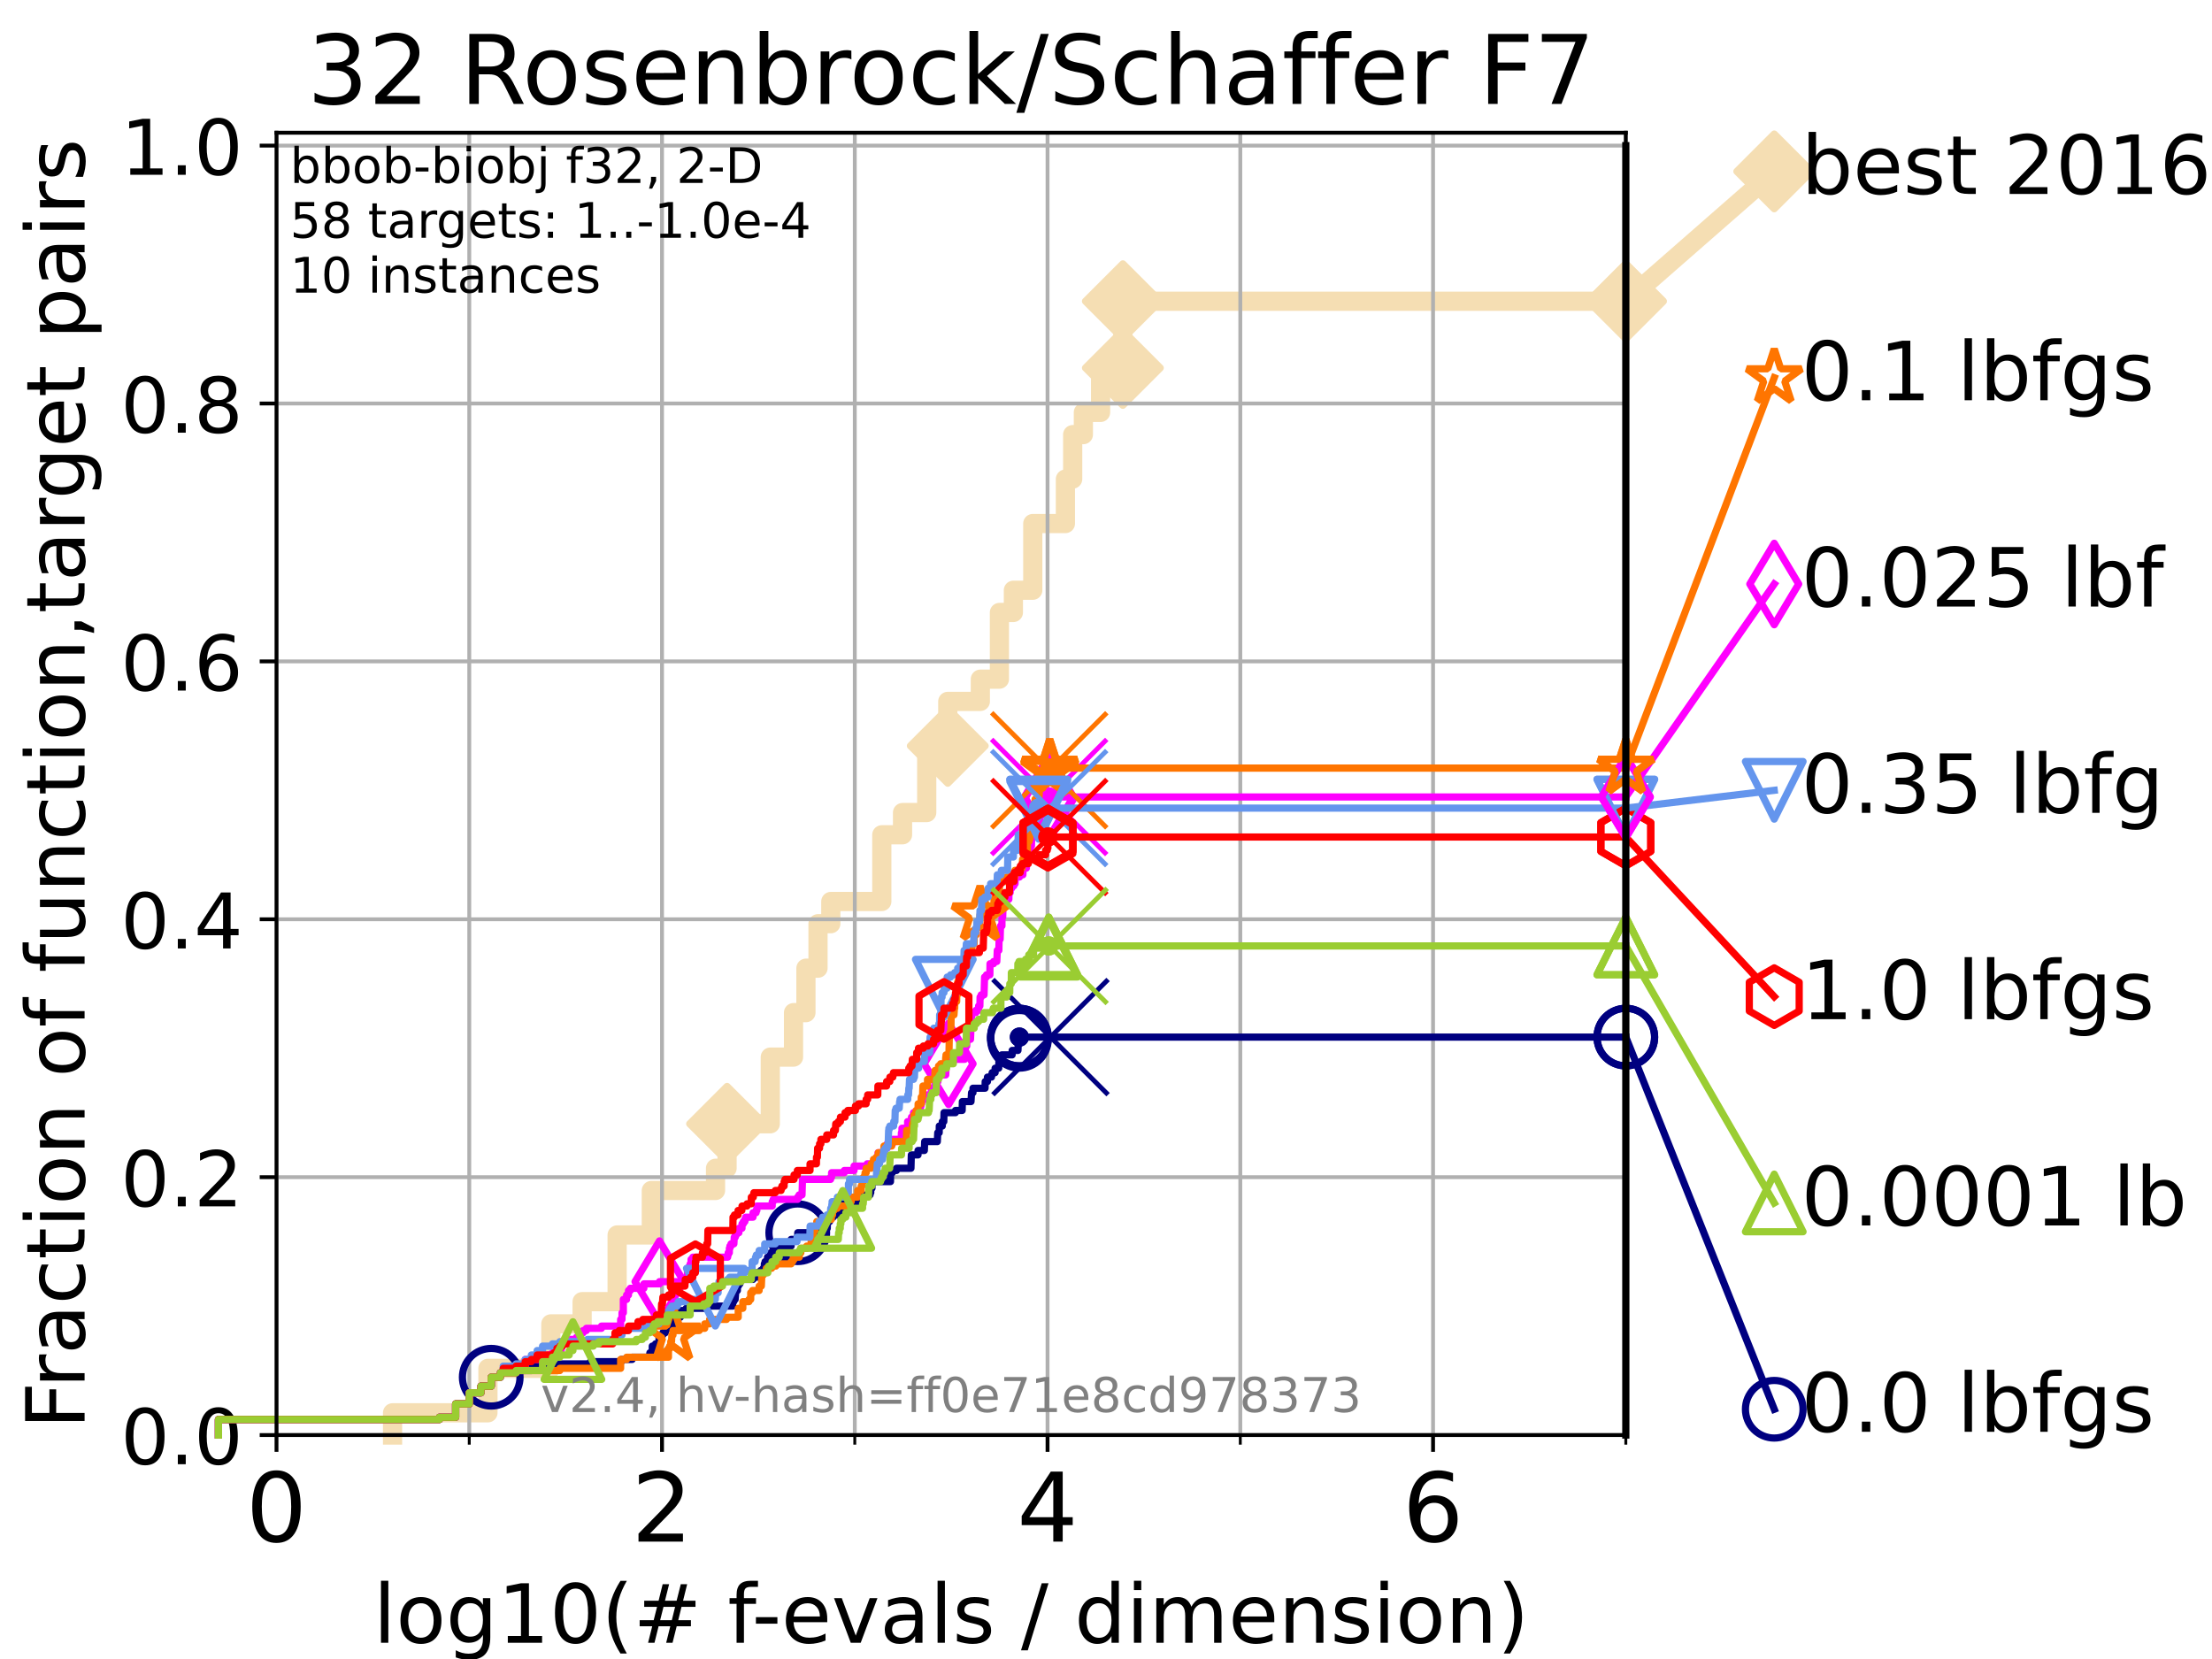 <?xml version="1.0" encoding="utf-8" standalone="no"?>
<!DOCTYPE svg PUBLIC "-//W3C//DTD SVG 1.1//EN"
  "http://www.w3.org/Graphics/SVG/1.1/DTD/svg11.dtd">
<!-- Created with matplotlib (https://matplotlib.org/) -->
<svg height="345.6pt" version="1.1" viewBox="0 0 460.8 345.6" width="460.8pt" xmlns="http://www.w3.org/2000/svg" xmlns:xlink="http://www.w3.org/1999/xlink">
 <defs>
  <style type="text/css">*{stroke-linecap:butt;stroke-linejoin:round;}</style>
 </defs>
 <g id="figure_1">
  <g id="patch_1">
   <path d="M 0 345.6 
L 460.8 345.6 
L 460.8 0 
L 0 0 
z
" style="fill:#ffffff;"/>
  </g>
  <g id="axes_1">
   <g id="patch_2">
    <path d="M 57.6 298.944 
L 338.688 298.944 
L 338.688 27.648 
L 57.6 27.648 
z
" style="fill:#ffffff;"/>
   </g>
   <g id="line2d_1">
    <path d="M 81.776 298.944 
L 81.776 294.313 
L 101.647 294.313 
L 101.647 285.05 
L 114.751 285.05 
L 114.751 275.788 
L 121.265 275.788 
L 121.265 271.157 
L 128.561 271.157 
L 128.561 257.263 
L 135.682 257.263 
L 135.682 248.001 
L 149.058 248.001 
L 149.058 243.37 
L 151.462 243.37 
L 151.462 234.107 
L 160.466 234.107 
L 160.466 220.214 
L 165.303 220.214 
L 165.303 210.951 
L 167.892 210.951 
L 167.892 201.689 
L 170.406 201.689 
L 170.406 192.426 
L 173.073 192.426 
L 173.073 187.795 
L 183.696 187.795 
L 183.696 173.901 
L 188.014 173.901 
L 188.014 169.27 
L 193.052 169.27 
L 193.052 155.377 
L 197.439 155.377 
L 197.439 146.114 
L 204.223 146.114 
L 204.223 141.483 
L 208.197 141.483 
L 208.197 127.589 
L 211.106 127.589 
L 211.106 122.958 
L 215.146 122.958 
L 215.146 109.065 
L 221.942 109.065 
L 221.942 99.802 
L 223.457 99.802 
L 223.457 90.54 
L 225.685 90.54 
L 225.685 85.909 
L 229.271 85.909 
L 229.271 76.646 
L 233.912 76.646 
L 233.912 62.753 
L 338.688 62.753 
" style="fill:none;stroke:#f5deb3;stroke-linecap:square;stroke-width:4;"/>
   </g>
   <g id="line2d_2">
    <defs>
     <path d="M 0 7.778 
L 7.778 0 
L 0 -7.778 
L -7.778 0 
z
" id="m5e61a536b8" style="stroke:#f5deb3;stroke-linejoin:miter;stroke-width:1.5;"/>
    </defs>
    <g>
     <use style="fill:#f5deb3;stroke:#f5deb3;stroke-linejoin:miter;stroke-width:1.5;" x="151.462" xlink:href="#m5e61a536b8" y="234.107"/>
     <use style="fill:#f5deb3;stroke:#f5deb3;stroke-linejoin:miter;stroke-width:1.5;" x="197.439" xlink:href="#m5e61a536b8" y="155.377"/>
     <use style="fill:#f5deb3;stroke:#f5deb3;stroke-linejoin:miter;stroke-width:1.5;" x="233.912" xlink:href="#m5e61a536b8" y="76.646"/>
     <use style="fill:#f5deb3;stroke:#f5deb3;stroke-linejoin:miter;stroke-width:1.5;" x="233.912" xlink:href="#m5e61a536b8" y="62.753"/>
     <use style="fill:#f5deb3;stroke:#f5deb3;stroke-linejoin:miter;stroke-width:1.5;" x="338.688" xlink:href="#m5e61a536b8" y="62.753"/>
    </g>
   </g>
   <g id="line2d_3">
    <path style="fill:none;stroke:#f5deb3;stroke-linecap:square;stroke-width:4;"/>
    <g/>
   </g>
   <g id="line2d_4">
    <path d="M 338.688 62.753 
L 369.608 35.706 
" style="fill:none;stroke:#f5deb3;stroke-linecap:square;stroke-width:4;"/>
    <g>
     <use style="fill:#f5deb3;stroke:#f5deb3;stroke-linejoin:miter;stroke-width:1.5;" x="338.688" xlink:href="#m5e61a536b8" y="62.753"/>
     <use style="fill:#f5deb3;stroke:#f5deb3;stroke-linejoin:miter;stroke-width:1.5;" x="369.608" xlink:href="#m5e61a536b8" y="35.706"/>
    </g>
   </g>
   <g id="matplotlib.axis_1">
    <g id="xtick_1">
     <g id="line2d_5">
      <path clip-path="url(#pc1ea43e681)" d="M 57.6 298.944 
L 57.6 27.648 
" style="fill:none;stroke:#b0b0b0;stroke-linecap:square;stroke-width:0.8;"/>
     </g>
     <g id="line2d_6">
      <defs>
       <path d="M 0 0 
L 0 3.5 
" id="m54985f54cb" style="stroke:#000000;stroke-width:0.8;"/>
      </defs>
      <g>
       <use style="stroke:#000000;stroke-width:0.8;" x="57.6" xlink:href="#m54985f54cb" y="298.944"/>
      </g>
     </g>
     <g id="text_1">
      <!-- 0 -->
      <g transform="translate(51.237 321.141)scale(0.2 -0.2)">
       <defs>
        <path d="M 31.781 66.406 
Q 24.172 66.406 20.328 58.906 
Q 16.5 51.422 16.5 36.375 
Q 16.5 21.391 20.328 13.891 
Q 24.172 6.391 31.781 6.391 
Q 39.453 6.391 43.281 13.891 
Q 47.125 21.391 47.125 36.375 
Q 47.125 51.422 43.281 58.906 
Q 39.453 66.406 31.781 66.406 
z
M 31.781 74.219 
Q 44.047 74.219 50.516 64.516 
Q 56.984 54.828 56.984 36.375 
Q 56.984 17.969 50.516 8.266 
Q 44.047 -1.422 31.781 -1.422 
Q 19.531 -1.422 13.062 8.266 
Q 6.594 17.969 6.594 36.375 
Q 6.594 54.828 13.062 64.516 
Q 19.531 74.219 31.781 74.219 
z
" id="DejaVuSans-48"/>
       </defs>
       <use xlink:href="#DejaVuSans-48"/>
      </g>
     </g>
    </g>
    <g id="xtick_2">
     <g id="line2d_7">
      <path clip-path="url(#pc1ea43e681)" d="M 137.911 298.944 
L 137.911 27.648 
" style="fill:none;stroke:#b0b0b0;stroke-linecap:square;stroke-width:0.8;"/>
     </g>
     <g id="line2d_8">
      <g>
       <use style="stroke:#000000;stroke-width:0.8;" x="137.911" xlink:href="#m54985f54cb" y="298.944"/>
      </g>
     </g>
     <g id="text_2">
      <!-- 2 -->
      <g transform="translate(131.548 321.141)scale(0.2 -0.2)">
       <defs>
        <path d="M 19.188 8.297 
L 53.609 8.297 
L 53.609 0 
L 7.328 0 
L 7.328 8.297 
Q 12.938 14.109 22.625 23.891 
Q 32.328 33.688 34.812 36.531 
Q 39.547 41.844 41.422 45.531 
Q 43.312 49.219 43.312 52.781 
Q 43.312 58.594 39.234 62.25 
Q 35.156 65.922 28.609 65.922 
Q 23.969 65.922 18.812 64.312 
Q 13.672 62.703 7.812 59.422 
L 7.812 69.391 
Q 13.766 71.781 18.938 73 
Q 24.125 74.219 28.422 74.219 
Q 39.75 74.219 46.484 68.547 
Q 53.219 62.891 53.219 53.422 
Q 53.219 48.922 51.531 44.891 
Q 49.859 40.875 45.406 35.406 
Q 44.188 33.984 37.641 27.219 
Q 31.109 20.453 19.188 8.297 
z
" id="DejaVuSans-50"/>
       </defs>
       <use xlink:href="#DejaVuSans-50"/>
      </g>
     </g>
    </g>
    <g id="xtick_3">
     <g id="line2d_9">
      <path clip-path="url(#pc1ea43e681)" d="M 218.222 298.944 
L 218.222 27.648 
" style="fill:none;stroke:#b0b0b0;stroke-linecap:square;stroke-width:0.8;"/>
     </g>
     <g id="line2d_10">
      <g>
       <use style="stroke:#000000;stroke-width:0.8;" x="218.222" xlink:href="#m54985f54cb" y="298.944"/>
      </g>
     </g>
     <g id="text_3">
      <!-- 4 -->
      <g transform="translate(211.859 321.141)scale(0.2 -0.2)">
       <defs>
        <path d="M 37.797 64.312 
L 12.891 25.391 
L 37.797 25.391 
z
M 35.203 72.906 
L 47.609 72.906 
L 47.609 25.391 
L 58.016 25.391 
L 58.016 17.188 
L 47.609 17.188 
L 47.609 0 
L 37.797 0 
L 37.797 17.188 
L 4.891 17.188 
L 4.891 26.703 
z
" id="DejaVuSans-52"/>
       </defs>
       <use xlink:href="#DejaVuSans-52"/>
      </g>
     </g>
    </g>
    <g id="xtick_4">
     <g id="line2d_11">
      <path clip-path="url(#pc1ea43e681)" d="M 298.533 298.944 
L 298.533 27.648 
" style="fill:none;stroke:#b0b0b0;stroke-linecap:square;stroke-width:0.8;"/>
     </g>
     <g id="line2d_12">
      <g>
       <use style="stroke:#000000;stroke-width:0.8;" x="298.533" xlink:href="#m54985f54cb" y="298.944"/>
      </g>
     </g>
     <g id="text_4">
      <!-- 6 -->
      <g transform="translate(292.17 321.141)scale(0.2 -0.2)">
       <defs>
        <path d="M 33.016 40.375 
Q 26.375 40.375 22.484 35.828 
Q 18.609 31.297 18.609 23.391 
Q 18.609 15.531 22.484 10.953 
Q 26.375 6.391 33.016 6.391 
Q 39.656 6.391 43.531 10.953 
Q 47.406 15.531 47.406 23.391 
Q 47.406 31.297 43.531 35.828 
Q 39.656 40.375 33.016 40.375 
z
M 52.594 71.297 
L 52.594 62.312 
Q 48.875 64.062 45.094 64.984 
Q 41.312 65.922 37.594 65.922 
Q 27.828 65.922 22.672 59.328 
Q 17.531 52.734 16.797 39.406 
Q 19.672 43.656 24.016 45.922 
Q 28.375 48.188 33.594 48.188 
Q 44.578 48.188 50.953 41.516 
Q 57.328 34.859 57.328 23.391 
Q 57.328 12.156 50.688 5.359 
Q 44.047 -1.422 33.016 -1.422 
Q 20.359 -1.422 13.672 8.266 
Q 6.984 17.969 6.984 36.375 
Q 6.984 53.656 15.188 63.938 
Q 23.391 74.219 37.203 74.219 
Q 40.922 74.219 44.703 73.484 
Q 48.484 72.75 52.594 71.297 
z
" id="DejaVuSans-54"/>
       </defs>
       <use xlink:href="#DejaVuSans-54"/>
      </g>
     </g>
    </g>
    <g id="xtick_5">
     <g id="line2d_13">
      <path clip-path="url(#pc1ea43e681)" d="M 97.755 298.944 
L 97.755 27.648 
" style="fill:none;stroke:#b0b0b0;stroke-linecap:square;stroke-width:0.8;"/>
     </g>
     <g id="line2d_14">
      <defs>
       <path d="M 0 0 
L 0 2 
" id="m8f2c33f4f6" style="stroke:#000000;stroke-width:0.6;"/>
      </defs>
      <g>
       <use style="stroke:#000000;stroke-width:0.6;" x="97.755" xlink:href="#m8f2c33f4f6" y="298.944"/>
      </g>
     </g>
    </g>
    <g id="xtick_6">
     <g id="line2d_15">
      <path clip-path="url(#pc1ea43e681)" d="M 178.066 298.944 
L 178.066 27.648 
" style="fill:none;stroke:#b0b0b0;stroke-linecap:square;stroke-width:0.8;"/>
     </g>
     <g id="line2d_16">
      <g>
       <use style="stroke:#000000;stroke-width:0.6;" x="178.066" xlink:href="#m8f2c33f4f6" y="298.944"/>
      </g>
     </g>
    </g>
    <g id="xtick_7">
     <g id="line2d_17">
      <path clip-path="url(#pc1ea43e681)" d="M 258.377 298.944 
L 258.377 27.648 
" style="fill:none;stroke:#b0b0b0;stroke-linecap:square;stroke-width:0.8;"/>
     </g>
     <g id="line2d_18">
      <g>
       <use style="stroke:#000000;stroke-width:0.6;" x="258.377" xlink:href="#m8f2c33f4f6" y="298.944"/>
      </g>
     </g>
    </g>
    <g id="xtick_8">
     <g id="line2d_19">
      <path clip-path="url(#pc1ea43e681)" d="M 338.688 298.944 
L 338.688 27.648 
" style="fill:none;stroke:#b0b0b0;stroke-linecap:square;stroke-width:0.8;"/>
     </g>
     <g id="line2d_20">
      <g>
       <use style="stroke:#000000;stroke-width:0.6;" x="338.688" xlink:href="#m8f2c33f4f6" y="298.944"/>
      </g>
     </g>
    </g>
    <g id="text_5">
     <!-- log10(# f-evals / dimension) -->
     <g transform="translate(77.764 342.218)scale(0.17 -0.17)">
      <defs>
       <path d="M 9.422 75.984 
L 18.406 75.984 
L 18.406 0 
L 9.422 0 
z
" id="DejaVuSans-108"/>
       <path d="M 30.609 48.391 
Q 23.391 48.391 19.188 42.75 
Q 14.984 37.109 14.984 27.297 
Q 14.984 17.484 19.156 11.844 
Q 23.344 6.203 30.609 6.203 
Q 37.797 6.203 41.984 11.859 
Q 46.188 17.531 46.188 27.297 
Q 46.188 37.016 41.984 42.703 
Q 37.797 48.391 30.609 48.391 
z
M 30.609 56 
Q 42.328 56 49.016 48.375 
Q 55.719 40.766 55.719 27.297 
Q 55.719 13.875 49.016 6.219 
Q 42.328 -1.422 30.609 -1.422 
Q 18.844 -1.422 12.172 6.219 
Q 5.516 13.875 5.516 27.297 
Q 5.516 40.766 12.172 48.375 
Q 18.844 56 30.609 56 
z
" id="DejaVuSans-111"/>
       <path d="M 45.406 27.984 
Q 45.406 37.75 41.375 43.109 
Q 37.359 48.484 30.078 48.484 
Q 22.859 48.484 18.828 43.109 
Q 14.797 37.75 14.797 27.984 
Q 14.797 18.266 18.828 12.891 
Q 22.859 7.516 30.078 7.516 
Q 37.359 7.516 41.375 12.891 
Q 45.406 18.266 45.406 27.984 
z
M 54.391 6.781 
Q 54.391 -7.172 48.188 -13.984 
Q 42 -20.797 29.203 -20.797 
Q 24.469 -20.797 20.266 -20.094 
Q 16.062 -19.391 12.109 -17.922 
L 12.109 -9.188 
Q 16.062 -11.328 19.922 -12.344 
Q 23.781 -13.375 27.781 -13.375 
Q 36.625 -13.375 41.016 -8.766 
Q 45.406 -4.156 45.406 5.172 
L 45.406 9.625 
Q 42.625 4.781 38.281 2.391 
Q 33.938 0 27.875 0 
Q 17.828 0 11.672 7.656 
Q 5.516 15.328 5.516 27.984 
Q 5.516 40.672 11.672 48.328 
Q 17.828 56 27.875 56 
Q 33.938 56 38.281 53.609 
Q 42.625 51.219 45.406 46.391 
L 45.406 54.688 
L 54.391 54.688 
z
" id="DejaVuSans-103"/>
       <path d="M 12.406 8.297 
L 28.516 8.297 
L 28.516 63.922 
L 10.984 60.406 
L 10.984 69.391 
L 28.422 72.906 
L 38.281 72.906 
L 38.281 8.297 
L 54.391 8.297 
L 54.391 0 
L 12.406 0 
z
" id="DejaVuSans-49"/>
       <path d="M 31 75.875 
Q 24.469 64.656 21.281 53.656 
Q 18.109 42.672 18.109 31.391 
Q 18.109 20.125 21.312 9.062 
Q 24.516 -2 31 -13.188 
L 23.188 -13.188 
Q 15.875 -1.703 12.234 9.375 
Q 8.594 20.453 8.594 31.391 
Q 8.594 42.281 12.203 53.312 
Q 15.828 64.359 23.188 75.875 
z
" id="DejaVuSans-40"/>
       <path d="M 51.125 44 
L 36.922 44 
L 32.812 27.688 
L 47.125 27.688 
z
M 43.797 71.781 
L 38.719 51.516 
L 52.984 51.516 
L 58.109 71.781 
L 65.922 71.781 
L 60.891 51.516 
L 76.125 51.516 
L 76.125 44 
L 58.984 44 
L 54.984 27.688 
L 70.516 27.688 
L 70.516 20.219 
L 53.078 20.219 
L 48 0 
L 40.188 0 
L 45.219 20.219 
L 30.906 20.219 
L 25.875 0 
L 18.016 0 
L 23.094 20.219 
L 7.719 20.219 
L 7.719 27.688 
L 24.906 27.688 
L 29 44 
L 13.281 44 
L 13.281 51.516 
L 30.906 51.516 
L 35.891 71.781 
z
" id="DejaVuSans-35"/>
       <path id="DejaVuSans-32"/>
       <path d="M 37.109 75.984 
L 37.109 68.5 
L 28.516 68.5 
Q 23.688 68.5 21.797 66.547 
Q 19.922 64.594 19.922 59.516 
L 19.922 54.688 
L 34.719 54.688 
L 34.719 47.703 
L 19.922 47.703 
L 19.922 0 
L 10.891 0 
L 10.891 47.703 
L 2.297 47.703 
L 2.297 54.688 
L 10.891 54.688 
L 10.891 58.5 
Q 10.891 67.625 15.141 71.797 
Q 19.391 75.984 28.609 75.984 
z
" id="DejaVuSans-102"/>
       <path d="M 4.891 31.391 
L 31.203 31.391 
L 31.203 23.391 
L 4.891 23.391 
z
" id="DejaVuSans-45"/>
       <path d="M 56.203 29.594 
L 56.203 25.203 
L 14.891 25.203 
Q 15.484 15.922 20.484 11.062 
Q 25.484 6.203 34.422 6.203 
Q 39.594 6.203 44.453 7.469 
Q 49.312 8.734 54.109 11.281 
L 54.109 2.781 
Q 49.266 0.734 44.188 -0.344 
Q 39.109 -1.422 33.891 -1.422 
Q 20.797 -1.422 13.156 6.188 
Q 5.516 13.812 5.516 26.812 
Q 5.516 40.234 12.766 48.109 
Q 20.016 56 32.328 56 
Q 43.359 56 49.781 48.891 
Q 56.203 41.797 56.203 29.594 
z
M 47.219 32.234 
Q 47.125 39.594 43.094 43.984 
Q 39.062 48.391 32.422 48.391 
Q 24.906 48.391 20.391 44.141 
Q 15.875 39.891 15.188 32.172 
z
" id="DejaVuSans-101"/>
       <path d="M 2.984 54.688 
L 12.5 54.688 
L 29.594 8.797 
L 46.688 54.688 
L 56.203 54.688 
L 35.688 0 
L 23.484 0 
z
" id="DejaVuSans-118"/>
       <path d="M 34.281 27.484 
Q 23.391 27.484 19.188 25 
Q 14.984 22.516 14.984 16.5 
Q 14.984 11.719 18.141 8.906 
Q 21.297 6.109 26.703 6.109 
Q 34.188 6.109 38.703 11.406 
Q 43.219 16.703 43.219 25.484 
L 43.219 27.484 
z
M 52.203 31.203 
L 52.203 0 
L 43.219 0 
L 43.219 8.297 
Q 40.141 3.328 35.547 0.953 
Q 30.953 -1.422 24.312 -1.422 
Q 15.922 -1.422 10.953 3.297 
Q 6 8.016 6 15.922 
Q 6 25.141 12.172 29.828 
Q 18.359 34.516 30.609 34.516 
L 43.219 34.516 
L 43.219 35.406 
Q 43.219 41.609 39.141 45 
Q 35.062 48.391 27.688 48.391 
Q 23 48.391 18.547 47.266 
Q 14.109 46.141 10.016 43.891 
L 10.016 52.203 
Q 14.938 54.109 19.578 55.047 
Q 24.219 56 28.609 56 
Q 40.484 56 46.344 49.844 
Q 52.203 43.703 52.203 31.203 
z
" id="DejaVuSans-97"/>
       <path d="M 44.281 53.078 
L 44.281 44.578 
Q 40.484 46.531 36.375 47.5 
Q 32.281 48.484 27.875 48.484 
Q 21.188 48.484 17.844 46.438 
Q 14.5 44.391 14.5 40.281 
Q 14.5 37.156 16.891 35.375 
Q 19.281 33.594 26.516 31.984 
L 29.594 31.297 
Q 39.156 29.25 43.188 25.516 
Q 47.219 21.781 47.219 15.094 
Q 47.219 7.469 41.188 3.016 
Q 35.156 -1.422 24.609 -1.422 
Q 20.219 -1.422 15.453 -0.562 
Q 10.688 0.297 5.422 2 
L 5.422 11.281 
Q 10.406 8.688 15.234 7.391 
Q 20.062 6.109 24.812 6.109 
Q 31.156 6.109 34.562 8.281 
Q 37.984 10.453 37.984 14.406 
Q 37.984 18.062 35.516 20.016 
Q 33.062 21.969 24.703 23.781 
L 21.578 24.516 
Q 13.234 26.266 9.516 29.906 
Q 5.812 33.547 5.812 39.891 
Q 5.812 47.609 11.281 51.797 
Q 16.75 56 26.812 56 
Q 31.781 56 36.172 55.266 
Q 40.578 54.547 44.281 53.078 
z
" id="DejaVuSans-115"/>
       <path d="M 25.391 72.906 
L 33.688 72.906 
L 8.297 -9.281 
L 0 -9.281 
z
" id="DejaVuSans-47"/>
       <path d="M 45.406 46.391 
L 45.406 75.984 
L 54.391 75.984 
L 54.391 0 
L 45.406 0 
L 45.406 8.203 
Q 42.578 3.328 38.25 0.953 
Q 33.938 -1.422 27.875 -1.422 
Q 17.969 -1.422 11.734 6.484 
Q 5.516 14.406 5.516 27.297 
Q 5.516 40.188 11.734 48.094 
Q 17.969 56 27.875 56 
Q 33.938 56 38.25 53.625 
Q 42.578 51.266 45.406 46.391 
z
M 14.797 27.297 
Q 14.797 17.391 18.875 11.75 
Q 22.953 6.109 30.078 6.109 
Q 37.203 6.109 41.297 11.75 
Q 45.406 17.391 45.406 27.297 
Q 45.406 37.203 41.297 42.844 
Q 37.203 48.484 30.078 48.484 
Q 22.953 48.484 18.875 42.844 
Q 14.797 37.203 14.797 27.297 
z
" id="DejaVuSans-100"/>
       <path d="M 9.422 54.688 
L 18.406 54.688 
L 18.406 0 
L 9.422 0 
z
M 9.422 75.984 
L 18.406 75.984 
L 18.406 64.594 
L 9.422 64.594 
z
" id="DejaVuSans-105"/>
       <path d="M 52 44.188 
Q 55.375 50.25 60.062 53.125 
Q 64.75 56 71.094 56 
Q 79.641 56 84.281 50.016 
Q 88.922 44.047 88.922 33.016 
L 88.922 0 
L 79.891 0 
L 79.891 32.719 
Q 79.891 40.578 77.094 44.375 
Q 74.312 48.188 68.609 48.188 
Q 61.625 48.188 57.562 43.547 
Q 53.516 38.922 53.516 30.906 
L 53.516 0 
L 44.484 0 
L 44.484 32.719 
Q 44.484 40.625 41.703 44.406 
Q 38.922 48.188 33.109 48.188 
Q 26.219 48.188 22.156 43.531 
Q 18.109 38.875 18.109 30.906 
L 18.109 0 
L 9.078 0 
L 9.078 54.688 
L 18.109 54.688 
L 18.109 46.188 
Q 21.188 51.219 25.484 53.609 
Q 29.781 56 35.688 56 
Q 41.656 56 45.828 52.969 
Q 50 49.953 52 44.188 
z
" id="DejaVuSans-109"/>
       <path d="M 54.891 33.016 
L 54.891 0 
L 45.906 0 
L 45.906 32.719 
Q 45.906 40.484 42.875 44.328 
Q 39.844 48.188 33.797 48.188 
Q 26.516 48.188 22.312 43.547 
Q 18.109 38.922 18.109 30.906 
L 18.109 0 
L 9.078 0 
L 9.078 54.688 
L 18.109 54.688 
L 18.109 46.188 
Q 21.344 51.125 25.703 53.562 
Q 30.078 56 35.797 56 
Q 45.219 56 50.047 50.172 
Q 54.891 44.344 54.891 33.016 
z
" id="DejaVuSans-110"/>
       <path d="M 8.016 75.875 
L 15.828 75.875 
Q 23.141 64.359 26.781 53.312 
Q 30.422 42.281 30.422 31.391 
Q 30.422 20.453 26.781 9.375 
Q 23.141 -1.703 15.828 -13.188 
L 8.016 -13.188 
Q 14.5 -2 17.703 9.062 
Q 20.906 20.125 20.906 31.391 
Q 20.906 42.672 17.703 53.656 
Q 14.5 64.656 8.016 75.875 
z
" id="DejaVuSans-41"/>
      </defs>
      <use xlink:href="#DejaVuSans-108"/>
      <use x="27.783" xlink:href="#DejaVuSans-111"/>
      <use x="88.965" xlink:href="#DejaVuSans-103"/>
      <use x="152.441" xlink:href="#DejaVuSans-49"/>
      <use x="216.064" xlink:href="#DejaVuSans-48"/>
      <use x="279.688" xlink:href="#DejaVuSans-40"/>
      <use x="318.701" xlink:href="#DejaVuSans-35"/>
      <use x="402.49" xlink:href="#DejaVuSans-32"/>
      <use x="434.277" xlink:href="#DejaVuSans-102"/>
      <use x="463.982" xlink:href="#DejaVuSans-45"/>
      <use x="500.066" xlink:href="#DejaVuSans-101"/>
      <use x="561.59" xlink:href="#DejaVuSans-118"/>
      <use x="620.77" xlink:href="#DejaVuSans-97"/>
      <use x="682.049" xlink:href="#DejaVuSans-108"/>
      <use x="709.832" xlink:href="#DejaVuSans-115"/>
      <use x="761.932" xlink:href="#DejaVuSans-32"/>
      <use x="793.719" xlink:href="#DejaVuSans-47"/>
      <use x="827.41" xlink:href="#DejaVuSans-32"/>
      <use x="859.197" xlink:href="#DejaVuSans-100"/>
      <use x="922.674" xlink:href="#DejaVuSans-105"/>
      <use x="950.457" xlink:href="#DejaVuSans-109"/>
      <use x="1047.869" xlink:href="#DejaVuSans-101"/>
      <use x="1109.393" xlink:href="#DejaVuSans-110"/>
      <use x="1172.771" xlink:href="#DejaVuSans-115"/>
      <use x="1224.871" xlink:href="#DejaVuSans-105"/>
      <use x="1252.654" xlink:href="#DejaVuSans-111"/>
      <use x="1313.836" xlink:href="#DejaVuSans-110"/>
      <use x="1377.215" xlink:href="#DejaVuSans-41"/>
     </g>
    </g>
   </g>
   <g id="matplotlib.axis_2">
    <g id="ytick_1">
     <g id="line2d_21">
      <path clip-path="url(#pc1ea43e681)" d="M 57.6 298.944 
L 338.688 298.944 
" style="fill:none;stroke:#b0b0b0;stroke-linecap:square;stroke-width:0.8;"/>
     </g>
     <g id="line2d_22">
      <defs>
       <path d="M 0 0 
L -3.5 0 
" id="m7b12ed5c00" style="stroke:#000000;stroke-width:0.8;"/>
      </defs>
      <g>
       <use style="stroke:#000000;stroke-width:0.8;" x="57.6" xlink:href="#m7b12ed5c00" y="298.944"/>
      </g>
     </g>
     <g id="text_6">
      <!-- 0.0 -->
      <g transform="translate(25.155 305.023)scale(0.16 -0.16)">
       <defs>
        <path d="M 10.688 12.406 
L 21 12.406 
L 21 0 
L 10.688 0 
z
" id="DejaVuSans-46"/>
       </defs>
       <use xlink:href="#DejaVuSans-48"/>
       <use x="63.623" xlink:href="#DejaVuSans-46"/>
       <use x="95.41" xlink:href="#DejaVuSans-48"/>
      </g>
     </g>
    </g>
    <g id="ytick_2">
     <g id="line2d_23">
      <path clip-path="url(#pc1ea43e681)" d="M 57.6 245.222 
L 338.688 245.222 
" style="fill:none;stroke:#b0b0b0;stroke-linecap:square;stroke-width:0.8;"/>
     </g>
     <g id="line2d_24">
      <g>
       <use style="stroke:#000000;stroke-width:0.8;" x="57.6" xlink:href="#m7b12ed5c00" y="245.222"/>
      </g>
     </g>
     <g id="text_7">
      <!-- 0.2 -->
      <g transform="translate(25.155 251.301)scale(0.16 -0.16)">
       <use xlink:href="#DejaVuSans-48"/>
       <use x="63.623" xlink:href="#DejaVuSans-46"/>
       <use x="95.41" xlink:href="#DejaVuSans-50"/>
      </g>
     </g>
    </g>
    <g id="ytick_3">
     <g id="line2d_25">
      <path clip-path="url(#pc1ea43e681)" d="M 57.6 191.5 
L 338.688 191.5 
" style="fill:none;stroke:#b0b0b0;stroke-linecap:square;stroke-width:0.8;"/>
     </g>
     <g id="line2d_26">
      <g>
       <use style="stroke:#000000;stroke-width:0.8;" x="57.6" xlink:href="#m7b12ed5c00" y="191.5"/>
      </g>
     </g>
     <g id="text_8">
      <!-- 0.4 -->
      <g transform="translate(25.155 197.579)scale(0.16 -0.16)">
       <use xlink:href="#DejaVuSans-48"/>
       <use x="63.623" xlink:href="#DejaVuSans-46"/>
       <use x="95.41" xlink:href="#DejaVuSans-52"/>
      </g>
     </g>
    </g>
    <g id="ytick_4">
     <g id="line2d_27">
      <path clip-path="url(#pc1ea43e681)" d="M 57.6 137.778 
L 338.688 137.778 
" style="fill:none;stroke:#b0b0b0;stroke-linecap:square;stroke-width:0.8;"/>
     </g>
     <g id="line2d_28">
      <g>
       <use style="stroke:#000000;stroke-width:0.8;" x="57.6" xlink:href="#m7b12ed5c00" y="137.778"/>
      </g>
     </g>
     <g id="text_9">
      <!-- 0.6 -->
      <g transform="translate(25.155 143.857)scale(0.16 -0.16)">
       <use xlink:href="#DejaVuSans-48"/>
       <use x="63.623" xlink:href="#DejaVuSans-46"/>
       <use x="95.41" xlink:href="#DejaVuSans-54"/>
      </g>
     </g>
    </g>
    <g id="ytick_5">
     <g id="line2d_29">
      <path clip-path="url(#pc1ea43e681)" d="M 57.6 84.056 
L 338.688 84.056 
" style="fill:none;stroke:#b0b0b0;stroke-linecap:square;stroke-width:0.8;"/>
     </g>
     <g id="line2d_30">
      <g>
       <use style="stroke:#000000;stroke-width:0.8;" x="57.6" xlink:href="#m7b12ed5c00" y="84.056"/>
      </g>
     </g>
     <g id="text_10">
      <!-- 0.8 -->
      <g transform="translate(25.155 90.135)scale(0.16 -0.16)">
       <defs>
        <path d="M 31.781 34.625 
Q 24.75 34.625 20.719 30.859 
Q 16.703 27.094 16.703 20.516 
Q 16.703 13.922 20.719 10.156 
Q 24.75 6.391 31.781 6.391 
Q 38.812 6.391 42.859 10.172 
Q 46.922 13.969 46.922 20.516 
Q 46.922 27.094 42.891 30.859 
Q 38.875 34.625 31.781 34.625 
z
M 21.922 38.812 
Q 15.578 40.375 12.031 44.719 
Q 8.5 49.078 8.5 55.328 
Q 8.5 64.062 14.719 69.141 
Q 20.953 74.219 31.781 74.219 
Q 42.672 74.219 48.875 69.141 
Q 55.078 64.062 55.078 55.328 
Q 55.078 49.078 51.531 44.719 
Q 48 40.375 41.703 38.812 
Q 48.828 37.156 52.797 32.312 
Q 56.781 27.484 56.781 20.516 
Q 56.781 9.906 50.312 4.234 
Q 43.844 -1.422 31.781 -1.422 
Q 19.734 -1.422 13.25 4.234 
Q 6.781 9.906 6.781 20.516 
Q 6.781 27.484 10.781 32.312 
Q 14.797 37.156 21.922 38.812 
z
M 18.312 54.391 
Q 18.312 48.734 21.844 45.562 
Q 25.391 42.391 31.781 42.391 
Q 38.141 42.391 41.719 45.562 
Q 45.312 48.734 45.312 54.391 
Q 45.312 60.062 41.719 63.234 
Q 38.141 66.406 31.781 66.406 
Q 25.391 66.406 21.844 63.234 
Q 18.312 60.062 18.312 54.391 
z
" id="DejaVuSans-56"/>
       </defs>
       <use xlink:href="#DejaVuSans-48"/>
       <use x="63.623" xlink:href="#DejaVuSans-46"/>
       <use x="95.41" xlink:href="#DejaVuSans-56"/>
      </g>
     </g>
    </g>
    <g id="ytick_6">
     <g id="line2d_31">
      <path clip-path="url(#pc1ea43e681)" d="M 57.6 30.334 
L 338.688 30.334 
" style="fill:none;stroke:#b0b0b0;stroke-linecap:square;stroke-width:0.8;"/>
     </g>
     <g id="line2d_32">
      <g>
       <use style="stroke:#000000;stroke-width:0.8;" x="57.6" xlink:href="#m7b12ed5c00" y="30.334"/>
      </g>
     </g>
     <g id="text_11">
      <!-- 1.0 -->
      <g transform="translate(25.155 36.413)scale(0.16 -0.16)">
       <use xlink:href="#DejaVuSans-49"/>
       <use x="63.623" xlink:href="#DejaVuSans-46"/>
       <use x="95.41" xlink:href="#DejaVuSans-48"/>
      </g>
     </g>
    </g>
    <g id="text_12">
     <!-- Fraction of function,target pairs -->
     <g transform="translate(17.62 297.681)rotate(-90)scale(0.17 -0.17)">
      <defs>
       <path d="M 9.812 72.906 
L 51.703 72.906 
L 51.703 64.594 
L 19.672 64.594 
L 19.672 43.109 
L 48.578 43.109 
L 48.578 34.812 
L 19.672 34.812 
L 19.672 0 
L 9.812 0 
z
" id="DejaVuSans-70"/>
       <path d="M 41.109 46.297 
Q 39.594 47.172 37.812 47.578 
Q 36.031 48 33.891 48 
Q 26.266 48 22.188 43.047 
Q 18.109 38.094 18.109 28.812 
L 18.109 0 
L 9.078 0 
L 9.078 54.688 
L 18.109 54.688 
L 18.109 46.188 
Q 20.953 51.172 25.484 53.578 
Q 30.031 56 36.531 56 
Q 37.453 56 38.578 55.875 
Q 39.703 55.766 41.062 55.516 
z
" id="DejaVuSans-114"/>
       <path d="M 48.781 52.594 
L 48.781 44.188 
Q 44.969 46.297 41.141 47.344 
Q 37.312 48.391 33.406 48.391 
Q 24.656 48.391 19.812 42.844 
Q 14.984 37.312 14.984 27.297 
Q 14.984 17.281 19.812 11.734 
Q 24.656 6.203 33.406 6.203 
Q 37.312 6.203 41.141 7.25 
Q 44.969 8.297 48.781 10.406 
L 48.781 2.094 
Q 45.016 0.344 40.984 -0.531 
Q 36.969 -1.422 32.422 -1.422 
Q 20.062 -1.422 12.781 6.344 
Q 5.516 14.109 5.516 27.297 
Q 5.516 40.672 12.859 48.328 
Q 20.219 56 33.016 56 
Q 37.156 56 41.109 55.141 
Q 45.062 54.297 48.781 52.594 
z
" id="DejaVuSans-99"/>
       <path d="M 18.312 70.219 
L 18.312 54.688 
L 36.812 54.688 
L 36.812 47.703 
L 18.312 47.703 
L 18.312 18.016 
Q 18.312 11.328 20.141 9.422 
Q 21.969 7.516 27.594 7.516 
L 36.812 7.516 
L 36.812 0 
L 27.594 0 
Q 17.188 0 13.234 3.875 
Q 9.281 7.766 9.281 18.016 
L 9.281 47.703 
L 2.688 47.703 
L 2.688 54.688 
L 9.281 54.688 
L 9.281 70.219 
z
" id="DejaVuSans-116"/>
       <path d="M 8.5 21.578 
L 8.5 54.688 
L 17.484 54.688 
L 17.484 21.922 
Q 17.484 14.156 20.5 10.266 
Q 23.531 6.391 29.594 6.391 
Q 36.859 6.391 41.078 11.031 
Q 45.312 15.672 45.312 23.688 
L 45.312 54.688 
L 54.297 54.688 
L 54.297 0 
L 45.312 0 
L 45.312 8.406 
Q 42.047 3.422 37.719 1 
Q 33.406 -1.422 27.688 -1.422 
Q 18.266 -1.422 13.375 4.438 
Q 8.5 10.297 8.5 21.578 
z
M 31.109 56 
z
" id="DejaVuSans-117"/>
       <path d="M 11.719 12.406 
L 22.016 12.406 
L 22.016 4 
L 14.016 -11.625 
L 7.719 -11.625 
L 11.719 4 
z
" id="DejaVuSans-44"/>
       <path d="M 18.109 8.203 
L 18.109 -20.797 
L 9.078 -20.797 
L 9.078 54.688 
L 18.109 54.688 
L 18.109 46.391 
Q 20.953 51.266 25.266 53.625 
Q 29.594 56 35.594 56 
Q 45.562 56 51.781 48.094 
Q 58.016 40.188 58.016 27.297 
Q 58.016 14.406 51.781 6.484 
Q 45.562 -1.422 35.594 -1.422 
Q 29.594 -1.422 25.266 0.953 
Q 20.953 3.328 18.109 8.203 
z
M 48.688 27.297 
Q 48.688 37.203 44.609 42.844 
Q 40.531 48.484 33.406 48.484 
Q 26.266 48.484 22.188 42.844 
Q 18.109 37.203 18.109 27.297 
Q 18.109 17.391 22.188 11.75 
Q 26.266 6.109 33.406 6.109 
Q 40.531 6.109 44.609 11.75 
Q 48.688 17.391 48.688 27.297 
z
" id="DejaVuSans-112"/>
      </defs>
      <use xlink:href="#DejaVuSans-70"/>
      <use x="50.27" xlink:href="#DejaVuSans-114"/>
      <use x="91.383" xlink:href="#DejaVuSans-97"/>
      <use x="152.662" xlink:href="#DejaVuSans-99"/>
      <use x="207.643" xlink:href="#DejaVuSans-116"/>
      <use x="246.852" xlink:href="#DejaVuSans-105"/>
      <use x="274.635" xlink:href="#DejaVuSans-111"/>
      <use x="335.816" xlink:href="#DejaVuSans-110"/>
      <use x="399.195" xlink:href="#DejaVuSans-32"/>
      <use x="430.982" xlink:href="#DejaVuSans-111"/>
      <use x="492.164" xlink:href="#DejaVuSans-102"/>
      <use x="527.369" xlink:href="#DejaVuSans-32"/>
      <use x="559.156" xlink:href="#DejaVuSans-102"/>
      <use x="594.361" xlink:href="#DejaVuSans-117"/>
      <use x="657.74" xlink:href="#DejaVuSans-110"/>
      <use x="721.119" xlink:href="#DejaVuSans-99"/>
      <use x="776.1" xlink:href="#DejaVuSans-116"/>
      <use x="815.309" xlink:href="#DejaVuSans-105"/>
      <use x="843.092" xlink:href="#DejaVuSans-111"/>
      <use x="904.273" xlink:href="#DejaVuSans-110"/>
      <use x="967.652" xlink:href="#DejaVuSans-44"/>
      <use x="999.439" xlink:href="#DejaVuSans-116"/>
      <use x="1038.648" xlink:href="#DejaVuSans-97"/>
      <use x="1099.928" xlink:href="#DejaVuSans-114"/>
      <use x="1139.291" xlink:href="#DejaVuSans-103"/>
      <use x="1202.768" xlink:href="#DejaVuSans-101"/>
      <use x="1264.291" xlink:href="#DejaVuSans-116"/>
      <use x="1303.5" xlink:href="#DejaVuSans-32"/>
      <use x="1335.287" xlink:href="#DejaVuSans-112"/>
      <use x="1398.764" xlink:href="#DejaVuSans-97"/>
      <use x="1460.043" xlink:href="#DejaVuSans-105"/>
      <use x="1487.826" xlink:href="#DejaVuSans-114"/>
      <use x="1528.939" xlink:href="#DejaVuSans-115"/>
     </g>
    </g>
   </g>
   <g id="line2d_33">
    <defs>
     <path d="M 0 1.5 
C 0.398 1.5 0.779 1.342 1.061 1.061 
C 1.342 0.779 1.5 0.398 1.5 0 
C 1.5 -0.398 1.342 -0.779 1.061 -1.061 
C 0.779 -1.342 0.398 -1.5 0 -1.5 
C -0.398 -1.5 -0.779 -1.342 -1.061 -1.061 
C -1.342 -0.779 -1.5 -0.398 -1.5 0 
C -1.5 0.398 -1.342 0.779 -1.061 1.061 
C -0.779 1.342 -0.398 1.5 0 1.5 
z
" id="m7556ba9811" style="stroke:#f5deb3;"/>
    </defs>
    <g>
     <use style="fill:#f5deb3;stroke:#f5deb3;" x="233.912" xlink:href="#m7556ba9811" y="62.753"/>
     <use style="fill:#f5deb3;stroke:#f5deb3;" x="233.912" xlink:href="#m7556ba9811" y="62.753"/>
    </g>
   </g>
   <g id="line2d_34">
    <defs>
     <path d="M 0 1.5 
C 0.398 1.5 0.779 1.342 1.061 1.061 
C 1.342 0.779 1.5 0.398 1.5 0 
C 1.5 -0.398 1.342 -0.779 1.061 -1.061 
C 0.779 -1.342 0.398 -1.5 0 -1.5 
C -0.398 -1.5 -0.779 -1.342 -1.061 -1.061 
C -1.342 -0.779 -1.5 -0.398 -1.5 0 
C -1.5 0.398 -1.342 0.779 -1.061 1.061 
C -0.779 1.342 -0.398 1.5 0 1.5 
z
" id="mf358a0e8ec" style="stroke:#000080;"/>
    </defs>
    <g>
     <use style="fill:#000080;stroke:#000080;" x="212.36" xlink:href="#mf358a0e8ec" y="216.045"/>
     <use style="fill:#000080;stroke:#000080;" x="212.36" xlink:href="#mf358a0e8ec" y="216.045"/>
    </g>
   </g>
   <g id="line2d_35">
    <path d="M 45.512 298.944 
L 45.512 295.702 
L 91.535 295.702 
L 91.535 295.239 
L 94.921 295.239 
L 94.921 292.46 
L 97.755 292.46 
L 97.755 290.145 
L 100.193 290.145 
L 100.193 288.755 
L 102.331 288.755 
L 102.331 286.903 
L 104.235 286.903 
L 104.235 285.977 
L 107.515 285.977 
L 107.515 285.514 
L 110.694 285.514 
L 110.694 284.587 
L 116.621 284.587 
L 116.621 284.124 
L 122.989 284.124 
L 122.989 283.661 
L 129.433 283.661 
L 129.433 283.198 
L 131.691 283.198 
L 131.691 282.735 
L 135.281 282.735 
L 135.382 281.809 
L 135.879 281.809 
L 135.879 280.419 
L 136.551 280.419 
L 136.551 279.956 
L 137.29 279.956 
L 137.29 278.567 
L 137.823 278.567 
L 137.823 278.104 
L 138.084 278.104 
L 138.084 277.64 
L 138.595 277.64 
L 138.595 276.714 
L 140.042 276.714 
L 140.042 275.788 
L 140.424 275.788 
L 140.424 274.399 
L 141.732 274.399 
L 141.732 273.472 
L 141.941 273.472 
L 141.941 273.009 
L 142.95 273.009 
L 142.95 272.546 
L 147.216 272.546 
L 147.216 272.083 
L 152.625 272.083 
L 152.625 271.157 
L 152.848 271.157 
L 152.848 270.694 
L 153.142 270.694 
L 153.251 269.304 
L 153.287 269.304 
L 153.287 268.841 
L 153.609 268.841 
L 153.609 267.915 
L 153.82 267.915 
L 153.82 267.452 
L 154.133 267.452 
L 154.133 266.526 
L 156.865 266.526 
L 156.865 266.062 
L 157.642 266.062 
L 157.642 265.136 
L 158.466 265.136 
L 158.466 264.673 
L 158.994 264.673 
L 158.994 264.21 
L 159.227 264.21 
L 159.227 263.284 
L 159.38 263.284 
L 159.38 262.821 
L 159.882 262.821 
L 159.882 261.894 
L 160.466 261.894 
L 160.538 260.968 
L 162.26 260.968 
L 162.26 260.042 
L 164.41 260.042 
L 164.41 259.579 
L 164.806 259.579 
L 164.806 258.189 
L 166.031 258.189 
L 166.031 257.726 
L 166.186 257.726 
L 166.186 256.8 
L 170.188 256.8 
L 170.188 255.874 
L 172.337 255.874 
L 172.374 254.484 
L 172.815 254.484 
L 172.815 254.021 
L 172.991 254.021 
L 172.991 253.558 
L 173.576 253.558 
L 173.576 253.095 
L 175.406 253.095 
L 175.406 250.316 
L 178.934 250.316 
L 178.934 249.39 
L 180.351 249.39 
L 180.351 248.927 
L 181.239 248.927 
L 181.239 248.464 
L 181.391 248.464 
L 181.391 247.538 
L 181.648 247.538 
L 181.648 246.148 
L 185.505 246.148 
L 185.522 244.296 
L 185.899 244.296 
L 185.899 243.833 
L 186.752 243.833 
L 186.752 243.37 
L 189.771 243.37 
L 189.846 240.591 
L 191.24 240.591 
L 191.24 239.665 
L 192.557 239.665 
L 192.629 237.812 
L 195.261 237.812 
L 195.349 235.96 
L 195.651 235.96 
L 195.67 234.57 
L 196.297 234.57 
L 196.297 233.644 
L 196.61 233.644 
L 196.658 231.792 
L 199.035 231.792 
L 199.035 231.328 
L 200.436 231.328 
L 200.475 229.476 
L 202.279 229.476 
L 202.39 227.623 
L 202.688 227.623 
L 202.688 226.697 
L 205.202 226.697 
L 205.23 225.308 
L 205.703 225.308 
L 205.703 224.382 
L 206.539 224.382 
L 206.539 223.918 
L 206.681 223.918 
L 206.681 223.455 
L 207.302 223.455 
L 207.302 222.529 
L 208.054 222.529 
L 208.098 220.677 
L 208.651 220.677 
L 208.683 219.75 
L 210.844 219.75 
L 210.852 218.824 
L 212.061 218.824 
L 212.143 216.972 
L 212.262 216.972 
L 212.36 216.045 
L 338.688 216.045 
L 338.688 216.045 
" style="fill:none;stroke:#000080;stroke-linecap:square;stroke-width:1.5;"/>
   </g>
   <g id="line2d_36">
    <defs>
     <path d="M 0 6 
C 1.591 6 3.117 5.368 4.243 4.243 
C 5.368 3.117 6 1.591 6 0 
C 6 -1.591 5.368 -3.117 4.243 -4.243 
C 3.117 -5.368 1.591 -6 0 -6 
C -1.591 -6 -3.117 -5.368 -4.243 -4.243 
C -5.368 -3.117 -6 -1.591 -6 0 
C -6 1.591 -5.368 3.117 -4.243 4.243 
C -3.117 5.368 -1.591 6 0 6 
z
" id="m0dbaefd439" style="stroke:#000080;stroke-width:1.5;"/>
    </defs>
    <g>
     <use style="fill-opacity:0;stroke:#000080;stroke-width:1.5;" x="102.331" xlink:href="#m0dbaefd439" y="286.903"/>
     <use style="fill-opacity:0;stroke:#000080;stroke-width:1.5;" x="166.186" xlink:href="#m0dbaefd439" y="256.8"/>
     <use style="fill-opacity:0;stroke:#000080;stroke-width:1.5;" x="212.36" xlink:href="#m0dbaefd439" y="216.509"/>
     <use style="fill-opacity:0;stroke:#000080;stroke-width:1.5;" x="212.36" xlink:href="#m0dbaefd439" y="216.045"/>
     <use style="fill-opacity:0;stroke:#000080;stroke-width:1.5;" x="212.36" xlink:href="#m0dbaefd439" y="216.045"/>
     <use style="fill-opacity:0;stroke:#000080;stroke-width:1.5;" x="338.688" xlink:href="#m0dbaefd439" y="216.045"/>
    </g>
   </g>
   <g id="line2d_37">
    <path style="fill:none;stroke:#000080;stroke-linecap:square;stroke-width:1.5;"/>
    <g/>
   </g>
   <g id="line2d_38">
    <path clip-path="url(#pc1ea43e681)" d="M 218.833 216.045 
" style="fill:none;stroke:#000080;stroke-linecap:square;stroke-width:1.5;"/>
    <defs>
     <path d="M -12 12 
L 12 -12 
M -12 -12 
L 12 12 
" id="md03dd95b4a" style="stroke:#000080;"/>
    </defs>
    <g clip-path="url(#pc1ea43e681)">
     <use style="fill:#000080;stroke:#000080;" x="218.833" xlink:href="#md03dd95b4a" y="216.045"/>
    </g>
   </g>
   <g id="line2d_39">
    <defs>
     <path d="M 0 1.5 
C 0.398 1.5 0.779 1.342 1.061 1.061 
C 1.342 0.779 1.5 0.398 1.5 0 
C 1.5 -0.398 1.342 -0.779 1.061 -1.061 
C 0.779 -1.342 0.398 -1.5 0 -1.5 
C -0.398 -1.5 -0.779 -1.342 -1.061 -1.061 
C -1.342 -0.779 -1.5 -0.398 -1.5 0 
C -1.5 0.398 -1.342 0.779 -1.061 1.061 
C -0.779 1.342 -0.398 1.5 0 1.5 
z
" id="m6cf3ed00ac" style="stroke:#ff00ff;"/>
    </defs>
    <g>
     <use style="fill:#ff00ff;stroke:#ff00ff;" x="218.517" xlink:href="#m6cf3ed00ac" y="166.028"/>
     <use style="fill:#ff00ff;stroke:#ff00ff;" x="218.517" xlink:href="#m6cf3ed00ac" y="166.028"/>
    </g>
   </g>
   <g id="line2d_40">
    <path d="M 45.512 298.944 
L 45.512 295.702 
L 91.535 295.702 
L 91.535 295.239 
L 94.921 295.239 
L 94.921 292.46 
L 97.755 292.46 
L 97.755 290.145 
L 100.193 290.145 
L 100.193 288.755 
L 102.331 288.755 
L 102.331 286.903 
L 104.235 286.903 
L 104.235 285.977 
L 107.515 285.977 
L 107.515 285.514 
L 109.402 285.514 
L 109.402 283.198 
L 113.023 283.198 
L 113.023 282.735 
L 114.08 282.735 
L 114.08 282.272 
L 115.077 282.272 
L 115.077 281.809 
L 116.621 281.809 
L 116.621 281.345 
L 116.914 281.345 
L 116.914 279.956 
L 118.839 279.956 
L 118.839 279.03 
L 120.094 279.03 
L 120.094 278.567 
L 120.806 278.567 
L 120.806 277.64 
L 121.49 277.64 
L 121.49 277.177 
L 122.148 277.177 
L 122.148 276.714 
L 125.292 276.714 
L 125.292 276.251 
L 129.291 276.251 
L 129.291 274.862 
L 129.574 274.862 
L 129.574 273.472 
L 129.853 273.472 
L 129.853 270.694 
L 130.532 270.694 
L 130.532 269.767 
L 130.927 269.767 
L 130.927 268.841 
L 131.313 268.841 
L 131.313 268.378 
L 134.128 268.378 
L 134.128 267.452 
L 137.38 267.452 
L 137.38 266.989 
L 142.818 266.989 
L 142.818 266.526 
L 143.015 266.526 
L 143.015 266.062 
L 143.209 266.062 
L 143.209 264.21 
L 143.591 264.21 
L 143.591 263.747 
L 143.779 263.747 
L 143.779 263.284 
L 143.965 263.284 
L 143.965 262.357 
L 144.33 262.357 
L 144.33 261.894 
L 151.582 261.894 
L 151.582 261.431 
L 151.701 261.431 
L 151.701 260.968 
L 151.936 260.968 
L 151.936 260.042 
L 152.053 260.042 
L 152.053 259.579 
L 152.284 259.579 
L 152.284 259.116 
L 152.885 259.116 
L 152.959 257.726 
L 153.178 257.726 
L 153.178 257.263 
L 153.395 257.263 
L 153.395 256.8 
L 153.925 256.8 
L 153.925 255.874 
L 154.574 255.874 
L 154.574 254.948 
L 154.841 254.948 
L 154.841 254.484 
L 155.168 254.484 
L 155.168 254.021 
L 155.329 254.021 
L 155.329 253.558 
L 156.865 253.558 
L 156.865 252.632 
L 157.5 252.632 
L 157.5 252.169 
L 157.67 252.169 
L 157.67 251.243 
L 160.868 251.243 
L 160.868 250.316 
L 161.077 250.316 
L 161.077 249.853 
L 166.152 249.853 
L 166.152 249.39 
L 166.46 249.39 
L 166.46 248.927 
L 167.077 248.927 
L 167.175 245.685 
L 173.026 245.685 
L 173.026 245.222 
L 173.234 245.222 
L 173.234 244.296 
L 175.877 244.296 
L 175.877 243.833 
L 177.917 243.833 
L 177.917 242.906 
L 180.647 242.906 
L 180.647 242.443 
L 182.882 242.443 
L 182.921 240.128 
L 184.231 240.128 
L 184.231 239.201 
L 184.809 239.201 
L 184.809 238.275 
L 185.949 238.275 
L 185.949 237.349 
L 187.731 237.349 
L 187.781 235.96 
L 187.895 235.96 
L 187.895 235.033 
L 189.075 235.033 
L 189.075 233.644 
L 189.877 233.644 
L 189.877 232.718 
L 190.246 232.718 
L 190.298 231.792 
L 191.689 231.792 
L 191.761 230.402 
L 191.868 230.402 
L 191.868 229.939 
L 191.99 229.939 
L 191.99 229.013 
L 192.944 229.013 
L 192.944 228.087 
L 193.997 228.087 
L 194.028 226.697 
L 194.767 226.697 
L 194.797 225.308 
L 195.394 225.308 
L 195.439 223.918 
L 197.012 223.918 
L 197.103 222.066 
L 197.243 222.066 
L 197.243 221.603 
L 197.613 221.603 
L 197.613 220.677 
L 200.96 220.677 
L 200.96 219.75 
L 201.093 219.75 
L 201.11 217.898 
L 201.391 217.898 
L 201.432 216.509 
L 202.175 216.509 
L 202.281 213.73 
L 202.381 213.73 
L 202.42 210.951 
L 203.287 210.951 
L 203.287 210.488 
L 203.839 210.488 
L 203.857 209.562 
L 204.127 209.562 
L 204.168 207.709 
L 204.399 207.709 
L 204.399 207.246 
L 204.997 207.246 
L 205.103 203.541 
L 205.5 203.541 
L 205.5 203.078 
L 206.207 203.078 
L 206.238 200.762 
L 206.978 200.762 
L 206.978 200.299 
L 207.654 200.299 
L 207.751 197.984 
L 208.08 197.984 
L 208.13 195.668 
L 208.347 195.668 
L 208.428 192.889 
L 208.725 192.889 
L 208.725 191.037 
L 208.885 191.037 
L 208.934 189.184 
L 209.011 189.184 
L 209.011 188.258 
L 209.586 188.258 
L 209.623 187.332 
L 210.164 187.332 
L 210.193 185.943 
L 210.439 185.943 
L 210.439 185.016 
L 210.771 185.016 
L 210.771 184.553 
L 211.191 184.553 
L 211.191 184.09 
L 211.461 184.09 
L 211.481 182.701 
L 212.375 182.701 
L 212.375 182.238 
L 213.086 182.238 
L 213.134 180.848 
L 213.815 180.848 
L 213.852 178.996 
L 214.452 178.996 
L 214.544 177.606 
L 214.616 177.606 
L 214.62 176.217 
L 214.873 176.217 
L 214.899 174.828 
L 214.995 174.828 
L 214.995 173.901 
L 215.141 173.901 
L 215.249 172.975 
L 215.816 172.975 
L 215.822 171.123 
L 216.598 171.123 
L 216.621 169.733 
L 217.452 169.733 
L 217.481 167.418 
L 217.927 167.418 
L 217.927 166.492 
L 218.517 166.492 
L 218.517 166.028 
L 338.688 166.028 
L 338.688 166.028 
" style="fill:none;stroke:#ff00ff;stroke-linecap:square;stroke-width:1.5;"/>
   </g>
   <g id="line2d_41">
    <defs>
     <path d="M 0 8.485 
L 5.091 0 
L 0 -8.485 
L -5.091 0 
z
" id="m13978efd70" style="stroke:#ff00ff;stroke-linejoin:miter;stroke-width:1.5;"/>
    </defs>
    <g>
     <use style="fill-opacity:0;stroke:#ff00ff;stroke-linejoin:miter;stroke-width:1.5;" x="137.38" xlink:href="#m13978efd70" y="266.989"/>
     <use style="fill-opacity:0;stroke:#ff00ff;stroke-linejoin:miter;stroke-width:1.5;" x="197.613" xlink:href="#m13978efd70" y="221.603"/>
     <use style="fill-opacity:0;stroke:#ff00ff;stroke-linejoin:miter;stroke-width:1.5;" x="218.517" xlink:href="#m13978efd70" y="166.492"/>
     <use style="fill-opacity:0;stroke:#ff00ff;stroke-linejoin:miter;stroke-width:1.5;" x="218.517" xlink:href="#m13978efd70" y="166.028"/>
     <use style="fill-opacity:0;stroke:#ff00ff;stroke-linejoin:miter;stroke-width:1.5;" x="218.517" xlink:href="#m13978efd70" y="166.028"/>
     <use style="fill-opacity:0;stroke:#ff00ff;stroke-linejoin:miter;stroke-width:1.5;" x="338.688" xlink:href="#m13978efd70" y="166.028"/>
    </g>
   </g>
   <g id="line2d_42">
    <path style="fill:none;stroke:#ff00ff;stroke-linecap:square;stroke-width:1.5;"/>
    <g/>
   </g>
   <g id="line2d_43">
    <path clip-path="url(#pc1ea43e681)" d="M 218.558 166.028 
" style="fill:none;stroke:#ff00ff;stroke-linecap:square;stroke-width:1.5;"/>
    <defs>
     <path d="M -12 12 
L 12 -12 
M -12 -12 
L 12 12 
" id="m96cf5c2297" style="stroke:#ff00ff;"/>
    </defs>
    <g clip-path="url(#pc1ea43e681)">
     <use style="fill:#ff00ff;stroke:#ff00ff;" x="218.558" xlink:href="#m96cf5c2297" y="166.028"/>
    </g>
   </g>
   <g id="line2d_44">
    <defs>
     <path d="M 0 1.5 
C 0.398 1.5 0.779 1.342 1.061 1.061 
C 1.342 0.779 1.5 0.398 1.5 0 
C 1.5 -0.398 1.342 -0.779 1.061 -1.061 
C 0.779 -1.342 0.398 -1.5 0 -1.5 
C -0.398 -1.5 -0.779 -1.342 -1.061 -1.061 
C -1.342 -0.779 -1.5 -0.398 -1.5 0 
C -1.5 0.398 -1.342 0.779 -1.061 1.061 
C -0.779 1.342 -0.398 1.5 0 1.5 
z
" id="ma7f9d03697" style="stroke:#ff7500;"/>
    </defs>
    <g>
     <use style="fill:#ff7500;stroke:#ff7500;" x="218.676" xlink:href="#ma7f9d03697" y="160.008"/>
     <use style="fill:#ff7500;stroke:#ff7500;" x="218.676" xlink:href="#ma7f9d03697" y="160.008"/>
    </g>
   </g>
   <g id="line2d_45">
    <path d="M 45.512 298.944 
L 45.512 295.702 
L 91.535 295.702 
L 91.535 295.239 
L 94.921 295.239 
L 94.921 292.46 
L 97.755 292.46 
L 97.755 290.145 
L 100.193 290.145 
L 100.193 288.755 
L 102.331 288.755 
L 102.331 286.903 
L 104.235 286.903 
L 104.235 285.977 
L 107.515 285.977 
L 107.515 285.514 
L 116.621 285.514 
L 116.621 285.05 
L 129.291 285.05 
L 129.291 283.198 
L 130.532 283.198 
L 130.532 282.735 
L 139.253 282.735 
L 139.253 280.882 
L 139.494 280.882 
L 139.494 280.419 
L 139.731 280.419 
L 139.731 279.493 
L 139.887 279.493 
L 139.965 278.104 
L 140.196 278.104 
L 140.196 277.177 
L 145.666 277.177 
L 145.666 276.714 
L 146.802 276.714 
L 146.802 275.788 
L 147.819 275.788 
L 147.819 274.862 
L 151.341 274.862 
L 151.341 274.399 
L 153.785 274.399 
L 153.785 272.546 
L 154.741 272.546 
L 154.741 271.157 
L 156.022 271.157 
L 156.022 270.694 
L 156.388 270.694 
L 156.388 269.304 
L 156.747 269.304 
L 156.747 268.841 
L 158.141 268.841 
L 158.141 267.915 
L 158.599 267.915 
L 158.706 265.599 
L 159.02 265.599 
L 159.02 265.136 
L 159.633 265.136 
L 159.633 264.21 
L 160.751 264.21 
L 160.751 263.747 
L 161.623 263.747 
L 161.623 263.284 
L 164.806 263.284 
L 164.806 262.821 
L 165.139 262.821 
L 165.139 262.357 
L 165.429 262.357 
L 165.429 261.894 
L 166.511 261.894 
L 166.511 260.968 
L 166.829 260.968 
L 166.829 260.042 
L 168.048 260.042 
L 168.048 259.579 
L 168.924 259.579 
L 169.012 258.189 
L 169.432 258.189 
L 169.432 256.337 
L 169.772 256.337 
L 169.772 255.411 
L 170.147 255.411 
L 170.147 254.484 
L 171.759 254.484 
L 171.759 254.021 
L 173.188 254.021 
L 173.188 253.095 
L 173.429 253.095 
L 173.429 252.169 
L 173.733 252.169 
L 173.733 251.706 
L 174.445 251.706 
L 174.445 251.243 
L 176.819 251.243 
L 176.904 250.316 
L 177.327 250.316 
L 177.327 249.39 
L 178.666 249.39 
L 178.666 248.001 
L 179.408 248.001 
L 179.408 247.075 
L 179.577 247.075 
L 179.577 246.148 
L 179.894 246.148 
L 179.894 245.222 
L 180.12 245.222 
L 180.213 244.296 
L 180.443 244.296 
L 180.443 243.37 
L 181.462 243.37 
L 181.484 242.443 
L 181.923 242.443 
L 181.965 241.517 
L 182.548 241.517 
L 182.548 241.054 
L 182.961 241.054 
L 182.961 240.128 
L 184.077 240.128 
L 184.151 238.738 
L 185.76 238.738 
L 185.76 237.812 
L 188.809 237.812 
L 188.879 235.496 
L 189.992 235.496 
L 190.071 234.107 
L 190.289 234.107 
L 190.354 232.718 
L 190.405 232.718 
L 190.405 232.255 
L 190.737 232.255 
L 190.838 231.328 
L 191.236 231.328 
L 191.261 229.939 
L 191.915 229.939 
L 191.915 228.55 
L 192.177 228.55 
L 192.259 226.234 
L 193.217 226.234 
L 193.217 224.845 
L 194.703 224.845 
L 194.787 222.992 
L 195.456 222.992 
L 195.513 222.066 
L 195.95 222.066 
L 195.95 221.603 
L 196.941 221.603 
L 197.018 220.214 
L 197.071 220.214 
L 197.071 219.75 
L 197.679 219.75 
L 197.755 216.045 
L 197.884 216.045 
L 197.884 215.119 
L 198.087 215.119 
L 198.142 211.414 
L 198.731 211.414 
L 198.829 210.025 
L 198.885 210.025 
L 198.893 208.635 
L 199.29 208.635 
L 199.313 207.246 
L 199.454 207.246 
L 199.536 204.467 
L 199.723 204.467 
L 199.723 204.004 
L 199.933 204.004 
L 199.933 203.541 
L 200.22 203.541 
L 200.286 200.762 
L 200.991 200.762 
L 200.991 198.91 
L 202.255 198.91 
L 202.308 197.521 
L 202.491 197.521 
L 202.491 196.594 
L 202.935 196.594 
L 202.979 194.742 
L 203.353 194.742 
L 203.398 193.353 
L 203.633 193.353 
L 203.657 191.963 
L 204.145 191.963 
L 204.156 190.574 
L 204.602 190.574 
L 204.602 190.111 
L 206.118 190.111 
L 206.118 189.648 
L 206.693 189.648 
L 206.693 189.184 
L 207.054 189.184 
L 207.079 187.332 
L 207.338 187.332 
L 207.338 186.869 
L 207.81 186.869 
L 207.858 185.943 
L 208.197 185.943 
L 208.202 183.627 
L 209.547 183.627 
L 209.547 183.164 
L 209.71 183.164 
L 209.71 182.701 
L 211.401 182.701 
L 211.433 181.311 
L 212.573 181.311 
L 212.573 180.848 
L 212.922 180.848 
L 213.029 178.996 
L 213.544 178.996 
L 213.544 178.533 
L 214.022 178.533 
L 214.041 175.291 
L 214.372 175.291 
L 214.372 174.828 
L 214.523 174.828 
L 214.58 173.438 
L 214.89 173.438 
L 214.942 169.27 
L 215.49 169.27 
L 215.567 166.955 
L 215.628 166.955 
L 215.628 166.492 
L 216.23 166.492 
L 216.23 166.028 
L 216.45 166.028 
L 216.561 164.176 
L 217.22 164.176 
L 217.22 163.713 
L 217.527 163.713 
L 217.527 163.25 
L 218.171 163.25 
L 218.264 160.471 
L 218.676 160.471 
L 218.676 160.008 
L 338.688 160.008 
L 338.688 160.008 
" style="fill:none;stroke:#ff7500;stroke-linecap:square;stroke-width:1.5;"/>
   </g>
   <g id="line2d_46">
    <defs>
     <path d="M 0 -6 
L -1.347 -1.854 
L -5.706 -1.854 
L -2.18 0.708 
L -3.527 4.854 
L -0 2.292 
L 3.527 4.854 
L 2.18 0.708 
L 5.706 -1.854 
L 1.347 -1.854 
z
" id="mfaf81813c3" style="stroke:#ff7500;stroke-linejoin:bevel;stroke-width:1.5;"/>
    </defs>
    <g>
     <use style="fill-opacity:0;stroke:#ff7500;stroke-linejoin:bevel;stroke-width:1.5;" x="140.196" xlink:href="#mfaf81813c3" y="278.104"/>
     <use style="fill-opacity:0;stroke:#ff7500;stroke-linejoin:bevel;stroke-width:1.5;" x="204.156" xlink:href="#mfaf81813c3" y="190.574"/>
     <use style="fill-opacity:0;stroke:#ff7500;stroke-linejoin:bevel;stroke-width:1.5;" x="218.676" xlink:href="#mfaf81813c3" y="160.471"/>
     <use style="fill-opacity:0;stroke:#ff7500;stroke-linejoin:bevel;stroke-width:1.5;" x="218.676" xlink:href="#mfaf81813c3" y="160.008"/>
     <use style="fill-opacity:0;stroke:#ff7500;stroke-linejoin:bevel;stroke-width:1.5;" x="218.676" xlink:href="#mfaf81813c3" y="160.008"/>
     <use style="fill-opacity:0;stroke:#ff7500;stroke-linejoin:bevel;stroke-width:1.5;" x="338.688" xlink:href="#mfaf81813c3" y="160.008"/>
    </g>
   </g>
   <g id="line2d_47">
    <path style="fill:none;stroke:#ff7500;stroke-linecap:square;stroke-width:1.5;"/>
    <g/>
   </g>
   <g id="line2d_48">
    <path clip-path="url(#pc1ea43e681)" d="M 218.574 160.471 
" style="fill:none;stroke:#ff7500;stroke-linecap:square;stroke-width:1.5;"/>
    <defs>
     <path d="M -12 12 
L 12 -12 
M -12 -12 
L 12 12 
" id="m86b6800814" style="stroke:#ff7500;"/>
    </defs>
    <g clip-path="url(#pc1ea43e681)">
     <use style="fill:#ff7500;stroke:#ff7500;" x="218.574" xlink:href="#m86b6800814" y="160.471"/>
    </g>
   </g>
   <g id="line2d_49">
    <defs>
     <path d="M 0 1.5 
C 0.398 1.5 0.779 1.342 1.061 1.061 
C 1.342 0.779 1.5 0.398 1.5 0 
C 1.5 -0.398 1.342 -0.779 1.061 -1.061 
C 0.779 -1.342 0.398 -1.5 0 -1.5 
C -0.398 -1.5 -0.779 -1.342 -1.061 -1.061 
C -1.342 -0.779 -1.5 -0.398 -1.5 0 
C -1.5 0.398 -1.342 0.779 -1.061 1.061 
C -0.779 1.342 -0.398 1.5 0 1.5 
z
" id="mf87eac02d6" style="stroke:#6495ed;"/>
    </defs>
    <g>
     <use style="fill:#6495ed;stroke:#6495ed;" x="216.38" xlink:href="#mf87eac02d6" y="168.344"/>
     <use style="fill:#6495ed;stroke:#6495ed;" x="216.38" xlink:href="#mf87eac02d6" y="168.344"/>
    </g>
   </g>
   <g id="line2d_50">
    <path d="M 45.512 298.944 
L 45.512 295.702 
L 91.535 295.702 
L 91.535 295.239 
L 94.921 295.239 
L 94.921 292.46 
L 97.755 292.46 
L 97.755 290.145 
L 100.193 290.145 
L 100.193 288.755 
L 102.331 288.755 
L 102.331 286.903 
L 104.235 286.903 
L 104.235 285.977 
L 104.826 285.977 
L 104.826 284.587 
L 107.515 284.587 
L 107.515 284.124 
L 109.402 284.124 
L 109.402 283.198 
L 110.694 283.198 
L 110.694 282.272 
L 111.897 282.272 
L 111.897 281.345 
L 113.023 281.345 
L 113.023 280.419 
L 115.077 280.419 
L 115.077 279.956 
L 116.621 279.956 
L 116.621 279.493 
L 122.362 279.493 
L 122.362 279.03 
L 128.709 279.03 
L 128.709 278.567 
L 129.147 278.567 
L 129.147 278.104 
L 129.574 278.104 
L 129.574 277.177 
L 130.796 277.177 
L 130.796 276.714 
L 135.077 276.714 
L 135.077 276.251 
L 135.382 276.251 
L 135.382 275.788 
L 137.29 275.788 
L 137.29 275.325 
L 137.647 275.325 
L 137.736 273.935 
L 138.084 273.935 
L 138.084 273.472 
L 139.334 273.472 
L 139.334 273.009 
L 139.573 273.009 
L 139.573 272.546 
L 139.965 272.546 
L 139.965 272.083 
L 141.09 272.083 
L 141.09 271.62 
L 141.307 271.62 
L 141.307 271.157 
L 142.884 271.157 
L 142.884 270.694 
L 149.012 270.694 
L 149.104 269.304 
L 149.602 269.304 
L 149.602 267.915 
L 149.779 267.915 
L 149.779 266.989 
L 151.542 266.989 
L 151.542 266.526 
L 152.014 266.526 
L 152.014 266.062 
L 154.27 266.062 
L 154.372 265.136 
L 155.168 265.136 
L 155.168 264.673 
L 156.658 264.673 
L 156.688 262.821 
L 157.301 262.821 
L 157.387 261.894 
L 157.557 261.894 
L 157.557 261.431 
L 158.141 261.431 
L 158.141 260.505 
L 159.304 260.505 
L 159.304 259.116 
L 161.511 259.116 
L 161.511 258.653 
L 166.031 258.653 
L 166.031 257.726 
L 168.716 257.726 
L 168.761 255.411 
L 170.634 255.411 
L 170.634 254.484 
L 171.341 254.484 
L 171.341 253.558 
L 172.252 253.558 
L 172.252 253.095 
L 172.956 253.095 
L 173.061 251.706 
L 173.2 251.706 
L 173.303 250.779 
L 173.338 250.779 
L 173.338 250.316 
L 174.445 250.316 
L 174.445 249.39 
L 176.19 249.39 
L 176.19 248.464 
L 176.726 248.464 
L 176.744 246.611 
L 176.978 246.611 
L 176.978 245.685 
L 182.561 245.685 
L 182.622 243.833 
L 182.675 243.833 
L 182.755 242.443 
L 183.229 242.443 
L 183.229 241.517 
L 183.865 241.517 
L 183.947 240.591 
L 184.058 240.591 
L 184.095 239.665 
L 184.383 239.665 
L 184.383 239.201 
L 184.761 239.201 
L 184.761 238.738 
L 185.009 238.738 
L 185.114 235.496 
L 185.166 235.496 
L 185.166 235.033 
L 185.374 235.033 
L 185.374 234.57 
L 186.164 234.57 
L 186.181 233.644 
L 186.426 233.644 
L 186.49 231.328 
L 186.651 231.328 
L 186.651 230.865 
L 187.325 230.865 
L 187.412 229.476 
L 187.494 229.476 
L 187.494 229.013 
L 189.103 229.013 
L 189.103 228.087 
L 189.264 228.087 
L 189.319 226.697 
L 189.392 226.697 
L 189.47 224.845 
L 190.311 224.845 
L 190.311 224.382 
L 190.495 224.382 
L 190.568 222.529 
L 191.367 222.529 
L 191.403 221.14 
L 192.573 221.14 
L 192.595 219.287 
L 193.661 219.287 
L 193.754 216.045 
L 194.011 216.045 
L 194.011 215.119 
L 194.514 215.119 
L 194.514 214.193 
L 195.587 214.193 
L 195.587 213.267 
L 195.743 213.267 
L 195.743 211.414 
L 195.991 211.414 
L 196.047 207.709 
L 196.254 207.709 
L 196.254 206.783 
L 196.643 206.783 
L 196.715 205.857 
L 197.283 205.857 
L 197.312 203.541 
L 198.012 203.541 
L 198.012 203.078 
L 198.861 203.078 
L 198.861 202.615 
L 199.48 202.615 
L 199.503 201.689 
L 200.04 201.689 
L 200.107 200.299 
L 200.774 200.299 
L 200.838 197.984 
L 201.23 197.984 
L 201.306 196.594 
L 202.817 196.594 
L 202.903 194.279 
L 203.275 194.279 
L 203.275 193.353 
L 203.443 193.353 
L 203.516 191.963 
L 204.06 191.963 
L 204.152 189.648 
L 204.462 189.648 
L 204.514 187.332 
L 205.14 187.332 
L 205.14 186.869 
L 205.845 186.869 
L 205.861 185.016 
L 206.357 185.016 
L 206.362 184.09 
L 207.697 184.09 
L 207.759 182.238 
L 208.516 182.238 
L 208.601 181.311 
L 209.885 181.311 
L 209.948 178.533 
L 211.111 178.533 
L 211.127 177.143 
L 211.957 177.143 
L 211.957 175.754 
L 212.069 175.754 
L 212.119 173.901 
L 212.942 173.901 
L 212.998 172.049 
L 213.634 172.049 
L 213.634 171.123 
L 214.699 171.123 
L 214.699 170.66 
L 215.174 170.66 
L 215.174 170.196 
L 215.401 170.196 
L 215.444 168.807 
L 216.38 168.807 
L 216.38 168.344 
L 338.688 168.344 
L 338.688 168.344 
" style="fill:none;stroke:#6495ed;stroke-linecap:square;stroke-width:1.5;"/>
   </g>
   <g id="line2d_51">
    <defs>
     <path d="M -0 6 
L 6 -6 
L -6 -6 
z
" id="m7fb6ee39e4" style="stroke:#6495ed;stroke-linejoin:miter;stroke-width:1.5;"/>
    </defs>
    <g>
     <use style="fill-opacity:0;stroke:#6495ed;stroke-linejoin:miter;stroke-width:1.5;" x="149.012" xlink:href="#m7fb6ee39e4" y="270.231"/>
     <use style="fill-opacity:0;stroke:#6495ed;stroke-linejoin:miter;stroke-width:1.5;" x="196.715" xlink:href="#m7fb6ee39e4" y="205.857"/>
     <use style="fill-opacity:0;stroke:#6495ed;stroke-linejoin:miter;stroke-width:1.5;" x="216.38" xlink:href="#m7fb6ee39e4" y="168.807"/>
     <use style="fill-opacity:0;stroke:#6495ed;stroke-linejoin:miter;stroke-width:1.5;" x="216.38" xlink:href="#m7fb6ee39e4" y="168.344"/>
     <use style="fill-opacity:0;stroke:#6495ed;stroke-linejoin:miter;stroke-width:1.5;" x="216.38" xlink:href="#m7fb6ee39e4" y="168.344"/>
     <use style="fill-opacity:0;stroke:#6495ed;stroke-linejoin:miter;stroke-width:1.5;" x="338.688" xlink:href="#m7fb6ee39e4" y="168.344"/>
    </g>
   </g>
   <g id="line2d_52">
    <path style="fill:none;stroke:#6495ed;stroke-linecap:square;stroke-width:1.5;"/>
    <g/>
   </g>
   <g id="line2d_53">
    <path clip-path="url(#pc1ea43e681)" d="M 218.561 168.344 
" style="fill:none;stroke:#6495ed;stroke-linecap:square;stroke-width:1.5;"/>
    <defs>
     <path d="M -12 12 
L 12 -12 
M -12 -12 
L 12 12 
" id="m4db3046c49" style="stroke:#6495ed;"/>
    </defs>
    <g clip-path="url(#pc1ea43e681)">
     <use style="fill:#6495ed;stroke:#6495ed;" x="218.561" xlink:href="#m4db3046c49" y="168.344"/>
    </g>
   </g>
   <g id="line2d_54">
    <defs>
     <path d="M 0 1.5 
C 0.398 1.5 0.779 1.342 1.061 1.061 
C 1.342 0.779 1.5 0.398 1.5 0 
C 1.5 -0.398 1.342 -0.779 1.061 -1.061 
C 0.779 -1.342 0.398 -1.5 0 -1.5 
C -0.398 -1.5 -0.779 -1.342 -1.061 -1.061 
C -1.342 -0.779 -1.5 -0.398 -1.5 0 
C -1.5 0.398 -1.342 0.779 -1.061 1.061 
C -0.779 1.342 -0.398 1.5 0 1.5 
z
" id="mdfe50a8aa7" style="stroke:#ff0000;"/>
    </defs>
    <g>
     <use style="fill:#ff0000;stroke:#ff0000;" x="218.302" xlink:href="#mdfe50a8aa7" y="174.365"/>
     <use style="fill:#ff0000;stroke:#ff0000;" x="218.302" xlink:href="#mdfe50a8aa7" y="174.365"/>
    </g>
   </g>
   <g id="line2d_55">
    <path d="M 45.512 298.944 
L 45.512 295.702 
L 91.535 295.702 
L 91.535 295.239 
L 94.921 295.239 
L 94.921 292.46 
L 97.755 292.46 
L 97.755 290.145 
L 100.193 290.145 
L 100.193 288.755 
L 102.331 288.755 
L 102.331 286.903 
L 104.235 286.903 
L 104.235 285.977 
L 104.826 285.977 
L 104.826 285.05 
L 107.515 285.05 
L 107.515 284.587 
L 109.402 284.587 
L 109.402 283.661 
L 110.694 283.661 
L 110.694 283.198 
L 111.897 283.198 
L 111.897 282.272 
L 115.397 282.272 
L 115.397 281.809 
L 116.02 281.809 
L 116.02 280.882 
L 116.621 280.882 
L 116.621 280.419 
L 117.203 280.419 
L 117.203 279.956 
L 127.643 279.956 
L 127.643 279.03 
L 128.108 279.03 
L 128.108 277.64 
L 129.002 277.64 
L 129.002 277.177 
L 130.927 277.177 
L 130.927 276.251 
L 132.894 276.251 
L 132.894 275.325 
L 133.91 275.325 
L 133.91 274.862 
L 136.739 274.862 
L 136.739 273.935 
L 137.736 273.935 
L 137.823 271.62 
L 137.998 271.62 
L 138.084 270.231 
L 139.253 270.231 
L 139.253 269.767 
L 139.965 269.767 
L 139.965 268.378 
L 140.649 268.378 
L 140.649 267.915 
L 142.686 267.915 
L 142.753 266.526 
L 143.841 266.526 
L 143.841 266.062 
L 144.33 266.062 
L 144.33 265.136 
L 144.865 265.136 
L 144.865 262.821 
L 144.982 262.821 
L 144.982 261.894 
L 146.324 261.894 
L 146.324 260.968 
L 146.958 260.968 
L 146.958 260.505 
L 147.113 260.505 
L 147.216 259.116 
L 147.419 259.116 
L 147.47 256.337 
L 152.662 256.337 
L 152.7 253.558 
L 152.996 253.558 
L 152.996 253.095 
L 153.75 253.095 
L 153.75 252.169 
L 154.541 252.169 
L 154.574 251.243 
L 155.616 251.243 
L 155.616 250.779 
L 156.509 250.779 
L 156.509 249.39 
L 156.924 249.39 
L 156.924 248.927 
L 157.041 248.927 
L 157.041 248.464 
L 161.511 248.464 
L 161.511 248.001 
L 162.708 248.001 
L 162.708 247.538 
L 162.896 247.538 
L 162.896 247.075 
L 163.348 247.075 
L 163.348 246.148 
L 163.53 246.148 
L 163.53 245.685 
L 165.411 245.685 
L 165.411 244.759 
L 166.1 244.759 
L 166.1 243.833 
L 168.746 243.833 
L 168.746 242.443 
L 170.078 242.443 
L 170.092 241.054 
L 170.283 241.054 
L 170.324 239.201 
L 170.727 239.201 
L 170.727 238.275 
L 171.004 238.275 
L 171.004 237.349 
L 172.228 237.349 
L 172.228 236.423 
L 173.644 236.423 
L 173.644 235.496 
L 174.022 235.496 
L 174.098 234.107 
L 174.637 234.107 
L 174.637 233.644 
L 175.078 233.644 
L 175.078 232.718 
L 176.034 232.718 
L 176.034 231.792 
L 176.603 231.792 
L 176.603 231.328 
L 178.205 231.328 
L 178.205 230.402 
L 178.851 230.402 
L 178.851 229.939 
L 180.435 229.939 
L 180.435 229.013 
L 180.752 229.013 
L 180.752 228.087 
L 182.862 228.087 
L 182.882 226.234 
L 184.696 226.234 
L 184.696 225.308 
L 185.363 225.308 
L 185.38 224.382 
L 185.988 224.382 
L 185.988 223.918 
L 186.121 223.918 
L 186.121 223.455 
L 189.31 223.455 
L 189.31 222.529 
L 189.583 222.529 
L 189.583 222.066 
L 189.983 222.066 
L 190.054 220.677 
L 190.959 220.677 
L 190.959 219.287 
L 191.338 219.287 
L 191.338 218.361 
L 192.351 218.361 
L 192.351 217.898 
L 193.305 217.898 
L 193.305 217.435 
L 194.476 217.435 
L 194.476 216.509 
L 195.16 216.509 
L 195.258 214.656 
L 195.985 214.656 
L 196.069 212.804 
L 196.115 212.804 
L 196.115 211.414 
L 196.613 211.414 
L 196.64 210.025 
L 198.449 210.025 
L 198.449 209.099 
L 198.76 209.099 
L 198.768 208.172 
L 198.988 208.172 
L 199.05 206.783 
L 199.157 206.783 
L 199.157 205.857 
L 199.457 205.857 
L 199.457 204.931 
L 199.784 204.931 
L 199.814 203.541 
L 200.344 203.541 
L 200.344 203.078 
L 200.645 203.078 
L 200.674 201.226 
L 201.306 201.226 
L 201.362 199.373 
L 201.585 199.373 
L 201.585 198.447 
L 204.027 198.447 
L 204.092 197.521 
L 204.827 197.521 
L 204.919 194.279 
L 205.467 194.279 
L 205.467 193.816 
L 205.586 193.816 
L 205.624 192.426 
L 205.724 192.426 
L 205.746 191.037 
L 205.944 191.037 
L 205.944 190.111 
L 206.593 190.111 
L 206.593 189.648 
L 207.739 189.648 
L 207.739 189.184 
L 207.854 189.184 
L 207.854 188.258 
L 208.09 188.258 
L 208.09 187.795 
L 208.57 187.795 
L 208.582 186.869 
L 209.342 186.869 
L 209.342 185.943 
L 210.281 185.943 
L 210.323 184.09 
L 210.452 184.09 
L 210.452 183.627 
L 211.236 183.627 
L 211.275 181.775 
L 212.523 181.775 
L 212.559 180.385 
L 212.941 180.385 
L 212.941 179.922 
L 214.223 179.922 
L 214.223 179.459 
L 214.385 179.459 
L 214.385 178.996 
L 216.408 178.996 
L 216.439 178.07 
L 217.808 178.07 
L 217.808 177.143 
L 218.161 177.143 
L 218.161 176.68 
L 218.299 176.68 
L 218.302 174.365 
L 338.688 174.365 
L 338.688 174.365 
" style="fill:none;stroke:#ff0000;stroke-linecap:square;stroke-width:1.5;"/>
   </g>
   <g id="line2d_56">
    <defs>
     <path d="M 0 -6 
L -5.196 -3 
L -5.196 3 
L -0 6 
L 5.196 3 
L 5.196 -3 
z
" id="m045fe02864" style="stroke:#ff0000;stroke-linejoin:miter;stroke-width:1.5;"/>
    </defs>
    <g>
     <use style="fill-opacity:0;stroke:#ff0000;stroke-linejoin:miter;stroke-width:1.5;" x="144.865" xlink:href="#m045fe02864" y="265.136"/>
     <use style="fill-opacity:0;stroke:#ff0000;stroke-linejoin:miter;stroke-width:1.5;" x="196.64" xlink:href="#m045fe02864" y="210.488"/>
     <use style="fill-opacity:0;stroke:#ff0000;stroke-linejoin:miter;stroke-width:1.5;" x="218.302" xlink:href="#m045fe02864" y="174.828"/>
     <use style="fill-opacity:0;stroke:#ff0000;stroke-linejoin:miter;stroke-width:1.5;" x="218.302" xlink:href="#m045fe02864" y="174.365"/>
     <use style="fill-opacity:0;stroke:#ff0000;stroke-linejoin:miter;stroke-width:1.5;" x="218.302" xlink:href="#m045fe02864" y="174.365"/>
     <use style="fill-opacity:0;stroke:#ff0000;stroke-linejoin:miter;stroke-width:1.5;" x="338.688" xlink:href="#m045fe02864" y="174.365"/>
    </g>
   </g>
   <g id="line2d_57">
    <path style="fill:none;stroke:#ff0000;stroke-linecap:square;stroke-width:1.5;"/>
    <g/>
   </g>
   <g id="line2d_58">
    <path clip-path="url(#pc1ea43e681)" d="M 218.584 174.365 
" style="fill:none;stroke:#ff0000;stroke-linecap:square;stroke-width:1.5;"/>
    <defs>
     <path d="M -12 12 
L 12 -12 
M -12 -12 
L 12 12 
" id="md33c86f37f" style="stroke:#ff0000;"/>
    </defs>
    <g clip-path="url(#pc1ea43e681)">
     <use style="fill:#ff0000;stroke:#ff0000;" x="218.584" xlink:href="#md33c86f37f" y="174.365"/>
    </g>
   </g>
   <g id="line2d_59">
    <defs>
     <path d="M 0 1.5 
C 0.398 1.5 0.779 1.342 1.061 1.061 
C 1.342 0.779 1.5 0.398 1.5 0 
C 1.5 -0.398 1.342 -0.779 1.061 -1.061 
C 0.779 -1.342 0.398 -1.5 0 -1.5 
C -0.398 -1.5 -0.779 -1.342 -1.061 -1.061 
C -1.342 -0.779 -1.5 -0.398 -1.5 0 
C -1.5 0.398 -1.342 0.779 -1.061 1.061 
C -0.779 1.342 -0.398 1.5 0 1.5 
z
" id="m9cf4963e05" style="stroke:#9acd32;"/>
    </defs>
    <g>
     <use style="fill:#9acd32;stroke:#9acd32;" x="218.48" xlink:href="#m9cf4963e05" y="197.057"/>
     <use style="fill:#9acd32;stroke:#9acd32;" x="218.48" xlink:href="#m9cf4963e05" y="197.057"/>
    </g>
   </g>
   <g id="line2d_60">
    <path d="M 45.512 298.944 
L 45.512 295.702 
L 91.535 295.702 
L 91.535 295.239 
L 94.921 295.239 
L 94.921 292.46 
L 97.755 292.46 
L 97.755 290.145 
L 100.193 290.145 
L 100.193 288.755 
L 102.331 288.755 
L 102.331 286.903 
L 104.235 286.903 
L 104.235 285.977 
L 107.515 285.977 
L 107.515 285.514 
L 113.023 285.514 
L 113.023 283.661 
L 115.077 283.661 
L 115.077 282.735 
L 116.621 282.735 
L 116.621 282.272 
L 118.577 282.272 
L 118.577 281.345 
L 119.352 281.345 
L 119.352 280.419 
L 123.594 280.419 
L 123.594 279.956 
L 124.744 279.956 
L 124.744 279.493 
L 132.542 279.493 
L 132.542 279.03 
L 133.8 279.03 
L 133.8 278.567 
L 134.45 278.567 
L 134.45 277.64 
L 135.382 277.64 
L 135.382 277.177 
L 136.073 277.177 
L 136.073 276.251 
L 136.266 276.251 
L 136.266 275.788 
L 137.016 275.788 
L 137.016 275.325 
L 139.009 275.325 
L 139.009 273.935 
L 143.779 273.935 
L 143.779 272.083 
L 146.591 272.083 
L 146.591 271.62 
L 147.52 271.62 
L 147.52 271.157 
L 147.868 271.157 
L 147.868 268.378 
L 148.686 268.378 
L 148.686 267.915 
L 150.514 267.915 
L 150.514 266.989 
L 154.406 266.989 
L 154.406 266.526 
L 156.509 266.526 
L 156.509 265.599 
L 156.688 265.599 
L 156.688 265.136 
L 159.956 265.136 
L 159.956 264.21 
L 160.103 264.21 
L 160.103 263.747 
L 160.821 263.747 
L 160.821 262.821 
L 161.578 262.821 
L 161.578 261.894 
L 162.325 261.894 
L 162.325 260.968 
L 166.511 260.968 
L 166.511 260.505 
L 166.779 260.505 
L 166.779 260.042 
L 169.967 260.042 
L 169.967 259.579 
L 170.092 259.579 
L 170.092 259.116 
L 170.338 259.116 
L 170.338 258.189 
L 174.637 258.189 
L 174.701 256.8 
L 174.827 256.8 
L 174.827 255.874 
L 175.046 255.874 
L 175.046 254.948 
L 175.17 254.948 
L 175.17 254.021 
L 175.567 254.021 
L 175.567 253.558 
L 176.2 253.558 
L 176.2 252.632 
L 177.254 252.632 
L 177.254 251.706 
L 179.689 251.706 
L 179.689 250.779 
L 179.831 250.779 
L 179.925 249.39 
L 180.923 249.39 
L 180.99 247.075 
L 181.613 247.075 
L 181.613 246.148 
L 183.422 246.148 
L 183.422 245.685 
L 183.614 245.685 
L 183.614 245.222 
L 183.947 245.222 
L 183.947 244.296 
L 184.304 244.296 
L 184.395 243.37 
L 185.334 243.37 
L 185.426 241.054 
L 185.494 241.054 
L 185.494 240.591 
L 187.796 240.591 
L 187.826 239.201 
L 189.392 239.201 
L 189.392 237.812 
L 190.027 237.812 
L 190.027 237.349 
L 190.311 237.349 
L 190.41 234.57 
L 190.504 234.57 
L 190.504 233.181 
L 191.257 233.181 
L 191.257 232.718 
L 191.371 232.718 
L 191.424 231.792 
L 193.41 231.792 
L 193.41 231.328 
L 193.558 231.328 
L 193.665 229.013 
L 193.92 229.013 
L 193.92 228.087 
L 194.171 228.087 
L 194.171 227.623 
L 195.019 227.623 
L 195.068 224.845 
L 195.504 224.845 
L 195.504 224.382 
L 195.759 224.382 
L 195.759 223.918 
L 196.189 223.918 
L 196.199 222.529 
L 197.196 222.529 
L 197.214 221.603 
L 198.594 221.603 
L 198.61 219.287 
L 199.871 219.287 
L 199.909 217.435 
L 201.283 217.435 
L 201.325 214.193 
L 202.943 214.193 
L 202.943 213.267 
L 203.402 213.267 
L 203.402 212.804 
L 203.867 212.804 
L 203.867 212.34 
L 204.911 212.34 
L 204.956 210.951 
L 206.732 210.951 
L 206.732 210.488 
L 206.92 210.488 
L 206.92 210.025 
L 208.506 210.025 
L 208.519 207.709 
L 209.704 207.709 
L 209.704 206.783 
L 210.347 206.783 
L 210.36 204.931 
L 210.669 204.931 
L 210.681 202.615 
L 212.017 202.615 
L 212.039 200.762 
L 212.276 200.762 
L 212.276 200.299 
L 213.655 200.299 
L 213.655 199.836 
L 214.308 199.836 
L 214.308 198.91 
L 215.302 198.91 
L 215.318 197.521 
L 218.48 197.521 
L 218.48 197.057 
L 338.688 197.057 
L 338.688 197.057 
" style="fill:none;stroke:#9acd32;stroke-linecap:square;stroke-width:1.5;"/>
   </g>
   <g id="line2d_61">
    <defs>
     <path d="M 0 -6 
L -6 6 
L 6 6 
z
" id="m6b5a6b4c3b" style="stroke:#9acd32;stroke-linejoin:miter;stroke-width:1.5;"/>
    </defs>
    <g>
     <use style="fill-opacity:0;stroke:#9acd32;stroke-linejoin:miter;stroke-width:1.5;" x="119.352" xlink:href="#m6b5a6b4c3b" y="281.345"/>
     <use style="fill-opacity:0;stroke:#9acd32;stroke-linejoin:miter;stroke-width:1.5;" x="175.567" xlink:href="#m6b5a6b4c3b" y="254.021"/>
     <use style="fill-opacity:0;stroke:#9acd32;stroke-linejoin:miter;stroke-width:1.5;" x="218.48" xlink:href="#m6b5a6b4c3b" y="197.521"/>
     <use style="fill-opacity:0;stroke:#9acd32;stroke-linejoin:miter;stroke-width:1.5;" x="218.48" xlink:href="#m6b5a6b4c3b" y="197.057"/>
     <use style="fill-opacity:0;stroke:#9acd32;stroke-linejoin:miter;stroke-width:1.5;" x="218.48" xlink:href="#m6b5a6b4c3b" y="197.057"/>
     <use style="fill-opacity:0;stroke:#9acd32;stroke-linejoin:miter;stroke-width:1.5;" x="338.688" xlink:href="#m6b5a6b4c3b" y="197.057"/>
    </g>
   </g>
   <g id="line2d_62">
    <path style="fill:none;stroke:#9acd32;stroke-linecap:square;stroke-width:1.5;"/>
    <g/>
   </g>
   <g id="line2d_63">
    <path clip-path="url(#pc1ea43e681)" d="M 218.649 197.057 
" style="fill:none;stroke:#9acd32;stroke-linecap:square;stroke-width:1.5;"/>
    <defs>
     <path d="M -12 12 
L 12 -12 
M -12 -12 
L 12 12 
" id="m5017e7f7f3" style="stroke:#9acd32;"/>
    </defs>
    <g clip-path="url(#pc1ea43e681)">
     <use style="fill:#9acd32;stroke:#9acd32;" x="218.649" xlink:href="#m5017e7f7f3" y="197.057"/>
    </g>
   </g>
   <g id="line2d_64">
    <path d="M 338.688 216.045 
L 369.608 293.572 
" style="fill:none;stroke:#000080;stroke-linecap:square;stroke-width:1.5;"/>
    <g>
     <use style="fill-opacity:0;stroke:#000080;stroke-width:1.5;" x="338.688" xlink:href="#m0dbaefd439" y="216.045"/>
     <use style="fill-opacity:0;stroke:#000080;stroke-width:1.5;" x="369.608" xlink:href="#m0dbaefd439" y="293.572"/>
    </g>
   </g>
   <g id="line2d_65">
    <path d="M 338.688 197.057 
L 369.608 250.594 
" style="fill:none;stroke:#9acd32;stroke-linecap:square;stroke-width:1.5;"/>
    <g>
     <use style="fill-opacity:0;stroke:#9acd32;stroke-linejoin:miter;stroke-width:1.5;" x="338.688" xlink:href="#m6b5a6b4c3b" y="197.057"/>
     <use style="fill-opacity:0;stroke:#9acd32;stroke-linejoin:miter;stroke-width:1.5;" x="369.608" xlink:href="#m6b5a6b4c3b" y="250.594"/>
    </g>
   </g>
   <g id="line2d_66">
    <path d="M 338.688 174.365 
L 369.608 207.617 
" style="fill:none;stroke:#ff0000;stroke-linecap:square;stroke-width:1.5;"/>
    <g>
     <use style="fill-opacity:0;stroke:#ff0000;stroke-linejoin:miter;stroke-width:1.5;" x="338.688" xlink:href="#m045fe02864" y="174.365"/>
     <use style="fill-opacity:0;stroke:#ff0000;stroke-linejoin:miter;stroke-width:1.5;" x="369.608" xlink:href="#m045fe02864" y="207.617"/>
    </g>
   </g>
   <g id="line2d_67">
    <path d="M 338.688 168.344 
L 369.608 164.639 
" style="fill:none;stroke:#6495ed;stroke-linecap:square;stroke-width:1.5;"/>
    <g>
     <use style="fill-opacity:0;stroke:#6495ed;stroke-linejoin:miter;stroke-width:1.5;" x="338.688" xlink:href="#m7fb6ee39e4" y="168.344"/>
     <use style="fill-opacity:0;stroke:#6495ed;stroke-linejoin:miter;stroke-width:1.5;" x="369.608" xlink:href="#m7fb6ee39e4" y="164.639"/>
    </g>
   </g>
   <g id="line2d_68">
    <path d="M 338.688 166.028 
L 369.608 121.661 
" style="fill:none;stroke:#ff00ff;stroke-linecap:square;stroke-width:1.5;"/>
    <g>
     <use style="fill-opacity:0;stroke:#ff00ff;stroke-linejoin:miter;stroke-width:1.5;" x="338.688" xlink:href="#m13978efd70" y="166.028"/>
     <use style="fill-opacity:0;stroke:#ff00ff;stroke-linejoin:miter;stroke-width:1.5;" x="369.608" xlink:href="#m13978efd70" y="121.661"/>
    </g>
   </g>
   <g id="line2d_69">
    <path d="M 338.688 160.008 
L 369.608 78.684 
" style="fill:none;stroke:#ff7500;stroke-linecap:square;stroke-width:1.5;"/>
    <g>
     <use style="fill-opacity:0;stroke:#ff7500;stroke-linejoin:bevel;stroke-width:1.5;" x="338.688" xlink:href="#mfaf81813c3" y="160.008"/>
     <use style="fill-opacity:0;stroke:#ff7500;stroke-linejoin:bevel;stroke-width:1.5;" x="369.608" xlink:href="#mfaf81813c3" y="78.684"/>
    </g>
   </g>
   <g id="line2d_70">
    <path d="M 338.688 298.944 
L 338.688 30.334 
" style="fill:none;stroke:#000000;stroke-linecap:square;stroke-width:1.5;"/>
   </g>
   <g id="patch_3">
    <path d="M 57.6 298.944 
L 57.6 27.648 
" style="fill:none;stroke:#000000;stroke-linecap:square;stroke-linejoin:miter;stroke-width:0.8;"/>
   </g>
   <g id="patch_4">
    <path d="M 338.688 298.944 
L 338.688 27.648 
" style="fill:none;stroke:#000000;stroke-linecap:square;stroke-linejoin:miter;stroke-width:0.8;"/>
   </g>
   <g id="patch_5">
    <path d="M 57.6 298.944 
L 338.688 298.944 
" style="fill:none;stroke:#000000;stroke-linecap:square;stroke-linejoin:miter;stroke-width:0.8;"/>
   </g>
   <g id="patch_6">
    <path d="M 57.6 27.648 
L 338.688 27.648 
" style="fill:none;stroke:#000000;stroke-linecap:square;stroke-linejoin:miter;stroke-width:0.8;"/>
   </g>
   <g id="text_13">
    <!-- 0.0 lbfgs -->
    <g transform="translate(375.229 298.263)scale(0.17 -0.17)">
     <defs>
      <path d="M 48.688 27.297 
Q 48.688 37.203 44.609 42.844 
Q 40.531 48.484 33.406 48.484 
Q 26.266 48.484 22.188 42.844 
Q 18.109 37.203 18.109 27.297 
Q 18.109 17.391 22.188 11.75 
Q 26.266 6.109 33.406 6.109 
Q 40.531 6.109 44.609 11.75 
Q 48.688 17.391 48.688 27.297 
z
M 18.109 46.391 
Q 20.953 51.266 25.266 53.625 
Q 29.594 56 35.594 56 
Q 45.562 56 51.781 48.094 
Q 58.016 40.188 58.016 27.297 
Q 58.016 14.406 51.781 6.484 
Q 45.562 -1.422 35.594 -1.422 
Q 29.594 -1.422 25.266 0.953 
Q 20.953 3.328 18.109 8.203 
L 18.109 0 
L 9.078 0 
L 9.078 75.984 
L 18.109 75.984 
z
" id="DejaVuSans-98"/>
     </defs>
     <use xlink:href="#DejaVuSans-48"/>
     <use x="63.623" xlink:href="#DejaVuSans-46"/>
     <use x="95.41" xlink:href="#DejaVuSans-48"/>
     <use x="159.033" xlink:href="#DejaVuSans-32"/>
     <use x="190.82" xlink:href="#DejaVuSans-108"/>
     <use x="218.604" xlink:href="#DejaVuSans-98"/>
     <use x="282.08" xlink:href="#DejaVuSans-102"/>
     <use x="317.285" xlink:href="#DejaVuSans-103"/>
     <use x="380.762" xlink:href="#DejaVuSans-115"/>
    </g>
   </g>
   <g id="text_14">
    <!-- 0.0001 lb -->
    <g transform="translate(375.229 255.285)scale(0.17 -0.17)">
     <use xlink:href="#DejaVuSans-48"/>
     <use x="63.623" xlink:href="#DejaVuSans-46"/>
     <use x="95.41" xlink:href="#DejaVuSans-48"/>
     <use x="159.033" xlink:href="#DejaVuSans-48"/>
     <use x="222.656" xlink:href="#DejaVuSans-48"/>
     <use x="286.279" xlink:href="#DejaVuSans-49"/>
     <use x="349.902" xlink:href="#DejaVuSans-32"/>
     <use x="381.689" xlink:href="#DejaVuSans-108"/>
     <use x="409.473" xlink:href="#DejaVuSans-98"/>
    </g>
   </g>
   <g id="text_15">
    <!-- 1.0 lbfgs -->
    <g transform="translate(375.229 212.308)scale(0.17 -0.17)">
     <use xlink:href="#DejaVuSans-49"/>
     <use x="63.623" xlink:href="#DejaVuSans-46"/>
     <use x="95.41" xlink:href="#DejaVuSans-48"/>
     <use x="159.033" xlink:href="#DejaVuSans-32"/>
     <use x="190.82" xlink:href="#DejaVuSans-108"/>
     <use x="218.604" xlink:href="#DejaVuSans-98"/>
     <use x="282.08" xlink:href="#DejaVuSans-102"/>
     <use x="317.285" xlink:href="#DejaVuSans-103"/>
     <use x="380.762" xlink:href="#DejaVuSans-115"/>
    </g>
   </g>
   <g id="text_16">
    <!-- 0.35 lbfg -->
    <g transform="translate(375.229 169.33)scale(0.17 -0.17)">
     <defs>
      <path d="M 40.578 39.312 
Q 47.656 37.797 51.625 33 
Q 55.609 28.219 55.609 21.188 
Q 55.609 10.406 48.188 4.484 
Q 40.766 -1.422 27.094 -1.422 
Q 22.516 -1.422 17.656 -0.516 
Q 12.797 0.391 7.625 2.203 
L 7.625 11.719 
Q 11.719 9.328 16.594 8.109 
Q 21.484 6.891 26.812 6.891 
Q 36.078 6.891 40.938 10.547 
Q 45.797 14.203 45.797 21.188 
Q 45.797 27.641 41.281 31.266 
Q 36.766 34.906 28.719 34.906 
L 20.219 34.906 
L 20.219 43.016 
L 29.109 43.016 
Q 36.375 43.016 40.234 45.922 
Q 44.094 48.828 44.094 54.297 
Q 44.094 59.906 40.109 62.906 
Q 36.141 65.922 28.719 65.922 
Q 24.656 65.922 20.016 65.031 
Q 15.375 64.156 9.812 62.312 
L 9.812 71.094 
Q 15.438 72.656 20.344 73.438 
Q 25.25 74.219 29.594 74.219 
Q 40.828 74.219 47.359 69.109 
Q 53.906 64.016 53.906 55.328 
Q 53.906 49.266 50.438 45.094 
Q 46.969 40.922 40.578 39.312 
z
" id="DejaVuSans-51"/>
      <path d="M 10.797 72.906 
L 49.516 72.906 
L 49.516 64.594 
L 19.828 64.594 
L 19.828 46.734 
Q 21.969 47.469 24.109 47.828 
Q 26.266 48.188 28.422 48.188 
Q 40.625 48.188 47.75 41.5 
Q 54.891 34.812 54.891 23.391 
Q 54.891 11.625 47.562 5.094 
Q 40.234 -1.422 26.906 -1.422 
Q 22.312 -1.422 17.547 -0.641 
Q 12.797 0.141 7.719 1.703 
L 7.719 11.625 
Q 12.109 9.234 16.797 8.062 
Q 21.484 6.891 26.703 6.891 
Q 35.156 6.891 40.078 11.328 
Q 45.016 15.766 45.016 23.391 
Q 45.016 31 40.078 35.438 
Q 35.156 39.891 26.703 39.891 
Q 22.75 39.891 18.812 39.016 
Q 14.891 38.141 10.797 36.281 
z
" id="DejaVuSans-53"/>
     </defs>
     <use xlink:href="#DejaVuSans-48"/>
     <use x="63.623" xlink:href="#DejaVuSans-46"/>
     <use x="95.41" xlink:href="#DejaVuSans-51"/>
     <use x="159.033" xlink:href="#DejaVuSans-53"/>
     <use x="222.656" xlink:href="#DejaVuSans-32"/>
     <use x="254.443" xlink:href="#DejaVuSans-108"/>
     <use x="282.227" xlink:href="#DejaVuSans-98"/>
     <use x="345.703" xlink:href="#DejaVuSans-102"/>
     <use x="380.908" xlink:href="#DejaVuSans-103"/>
    </g>
   </g>
   <g id="text_17">
    <!-- 0.025 lbf -->
    <g transform="translate(375.229 126.352)scale(0.17 -0.17)">
     <use xlink:href="#DejaVuSans-48"/>
     <use x="63.623" xlink:href="#DejaVuSans-46"/>
     <use x="95.41" xlink:href="#DejaVuSans-48"/>
     <use x="159.033" xlink:href="#DejaVuSans-50"/>
     <use x="222.656" xlink:href="#DejaVuSans-53"/>
     <use x="286.279" xlink:href="#DejaVuSans-32"/>
     <use x="318.066" xlink:href="#DejaVuSans-108"/>
     <use x="345.85" xlink:href="#DejaVuSans-98"/>
     <use x="409.326" xlink:href="#DejaVuSans-102"/>
    </g>
   </g>
   <g id="text_18">
    <!-- 0.1 lbfgs -->
    <g transform="translate(375.229 83.375)scale(0.17 -0.17)">
     <use xlink:href="#DejaVuSans-48"/>
     <use x="63.623" xlink:href="#DejaVuSans-46"/>
     <use x="95.41" xlink:href="#DejaVuSans-49"/>
     <use x="159.033" xlink:href="#DejaVuSans-32"/>
     <use x="190.82" xlink:href="#DejaVuSans-108"/>
     <use x="218.604" xlink:href="#DejaVuSans-98"/>
     <use x="282.08" xlink:href="#DejaVuSans-102"/>
     <use x="317.285" xlink:href="#DejaVuSans-103"/>
     <use x="380.762" xlink:href="#DejaVuSans-115"/>
    </g>
   </g>
   <g id="text_19">
    <!-- best 2016 -->
    <g transform="translate(375.229 40.397)scale(0.17 -0.17)">
     <use xlink:href="#DejaVuSans-98"/>
     <use x="63.477" xlink:href="#DejaVuSans-101"/>
     <use x="125" xlink:href="#DejaVuSans-115"/>
     <use x="177.1" xlink:href="#DejaVuSans-116"/>
     <use x="216.309" xlink:href="#DejaVuSans-32"/>
     <use x="248.096" xlink:href="#DejaVuSans-50"/>
     <use x="311.719" xlink:href="#DejaVuSans-48"/>
     <use x="375.342" xlink:href="#DejaVuSans-49"/>
     <use x="438.965" xlink:href="#DejaVuSans-54"/>
    </g>
   </g>
   <g id="text_20">
    <!-- bbob-biobj f32, 2-D -->
    <g transform="translate(60.411 38.111)scale(0.102 -0.102)">
     <defs>
      <path d="M 9.422 54.688 
L 18.406 54.688 
L 18.406 -0.984 
Q 18.406 -11.422 14.422 -16.109 
Q 10.453 -20.797 1.609 -20.797 
L -1.812 -20.797 
L -1.812 -13.188 
L 0.594 -13.188 
Q 5.719 -13.188 7.562 -10.812 
Q 9.422 -8.453 9.422 -0.984 
z
M 9.422 75.984 
L 18.406 75.984 
L 18.406 64.594 
L 9.422 64.594 
z
" id="DejaVuSans-106"/>
      <path d="M 19.672 64.797 
L 19.672 8.109 
L 31.594 8.109 
Q 46.688 8.109 53.688 14.938 
Q 60.688 21.781 60.688 36.531 
Q 60.688 51.172 53.688 57.984 
Q 46.688 64.797 31.594 64.797 
z
M 9.812 72.906 
L 30.078 72.906 
Q 51.266 72.906 61.172 64.094 
Q 71.094 55.281 71.094 36.531 
Q 71.094 17.672 61.125 8.828 
Q 51.172 0 30.078 0 
L 9.812 0 
z
" id="DejaVuSans-68"/>
     </defs>
     <use xlink:href="#DejaVuSans-98"/>
     <use x="63.477" xlink:href="#DejaVuSans-98"/>
     <use x="126.953" xlink:href="#DejaVuSans-111"/>
     <use x="188.135" xlink:href="#DejaVuSans-98"/>
     <use x="251.611" xlink:href="#DejaVuSans-45"/>
     <use x="287.695" xlink:href="#DejaVuSans-98"/>
     <use x="351.172" xlink:href="#DejaVuSans-105"/>
     <use x="378.955" xlink:href="#DejaVuSans-111"/>
     <use x="440.137" xlink:href="#DejaVuSans-98"/>
     <use x="503.613" xlink:href="#DejaVuSans-106"/>
     <use x="531.396" xlink:href="#DejaVuSans-32"/>
     <use x="563.184" xlink:href="#DejaVuSans-102"/>
     <use x="598.389" xlink:href="#DejaVuSans-51"/>
     <use x="662.012" xlink:href="#DejaVuSans-50"/>
     <use x="725.635" xlink:href="#DejaVuSans-44"/>
     <use x="757.422" xlink:href="#DejaVuSans-32"/>
     <use x="789.209" xlink:href="#DejaVuSans-50"/>
     <use x="852.832" xlink:href="#DejaVuSans-45"/>
     <use x="888.916" xlink:href="#DejaVuSans-68"/>
    </g>
    <!-- 58 targets: 1..-1.0e-4 -->
    <g transform="translate(60.411 49.533)scale(0.102 -0.102)">
     <defs>
      <path d="M 11.719 12.406 
L 22.016 12.406 
L 22.016 0 
L 11.719 0 
z
M 11.719 51.703 
L 22.016 51.703 
L 22.016 39.312 
L 11.719 39.312 
z
" id="DejaVuSans-58"/>
     </defs>
     <use xlink:href="#DejaVuSans-53"/>
     <use x="63.623" xlink:href="#DejaVuSans-56"/>
     <use x="127.246" xlink:href="#DejaVuSans-32"/>
     <use x="159.033" xlink:href="#DejaVuSans-116"/>
     <use x="198.242" xlink:href="#DejaVuSans-97"/>
     <use x="259.521" xlink:href="#DejaVuSans-114"/>
     <use x="298.885" xlink:href="#DejaVuSans-103"/>
     <use x="362.361" xlink:href="#DejaVuSans-101"/>
     <use x="423.885" xlink:href="#DejaVuSans-116"/>
     <use x="463.094" xlink:href="#DejaVuSans-115"/>
     <use x="515.193" xlink:href="#DejaVuSans-58"/>
     <use x="548.885" xlink:href="#DejaVuSans-32"/>
     <use x="580.672" xlink:href="#DejaVuSans-49"/>
     <use x="644.295" xlink:href="#DejaVuSans-46"/>
     <use x="676.082" xlink:href="#DejaVuSans-46"/>
     <use x="707.869" xlink:href="#DejaVuSans-45"/>
     <use x="743.953" xlink:href="#DejaVuSans-49"/>
     <use x="807.576" xlink:href="#DejaVuSans-46"/>
     <use x="839.363" xlink:href="#DejaVuSans-48"/>
     <use x="902.986" xlink:href="#DejaVuSans-101"/>
     <use x="964.51" xlink:href="#DejaVuSans-45"/>
     <use x="1000.594" xlink:href="#DejaVuSans-52"/>
    </g>
    <!-- 10 instances -->
    <g transform="translate(60.411 60.955)scale(0.102 -0.102)">
     <use xlink:href="#DejaVuSans-49"/>
     <use x="63.623" xlink:href="#DejaVuSans-48"/>
     <use x="127.246" xlink:href="#DejaVuSans-32"/>
     <use x="159.033" xlink:href="#DejaVuSans-105"/>
     <use x="186.816" xlink:href="#DejaVuSans-110"/>
     <use x="250.195" xlink:href="#DejaVuSans-115"/>
     <use x="302.295" xlink:href="#DejaVuSans-116"/>
     <use x="341.504" xlink:href="#DejaVuSans-97"/>
     <use x="402.783" xlink:href="#DejaVuSans-110"/>
     <use x="466.162" xlink:href="#DejaVuSans-99"/>
     <use x="521.143" xlink:href="#DejaVuSans-101"/>
     <use x="582.666" xlink:href="#DejaVuSans-115"/>
    </g>
   </g>
   <g id="text_21">
    <!-- v2.4, hv-hash=ff0e71e8cd978373 -->
    <g style="fill:#808080;" transform="translate(112.649 294.151)scale(0.1 -0.1)">
     <defs>
      <path d="M 54.891 33.016 
L 54.891 0 
L 45.906 0 
L 45.906 32.719 
Q 45.906 40.484 42.875 44.328 
Q 39.844 48.188 33.797 48.188 
Q 26.516 48.188 22.312 43.547 
Q 18.109 38.922 18.109 30.906 
L 18.109 0 
L 9.078 0 
L 9.078 75.984 
L 18.109 75.984 
L 18.109 46.188 
Q 21.344 51.125 25.703 53.562 
Q 30.078 56 35.797 56 
Q 45.219 56 50.047 50.172 
Q 54.891 44.344 54.891 33.016 
z
" id="DejaVuSans-104"/>
      <path d="M 10.594 45.406 
L 73.188 45.406 
L 73.188 37.203 
L 10.594 37.203 
z
M 10.594 25.484 
L 73.188 25.484 
L 73.188 17.188 
L 10.594 17.188 
z
" id="DejaVuSans-61"/>
      <path d="M 8.203 72.906 
L 55.078 72.906 
L 55.078 68.703 
L 28.609 0 
L 18.312 0 
L 43.219 64.594 
L 8.203 64.594 
z
" id="DejaVuSans-55"/>
      <path d="M 10.984 1.516 
L 10.984 10.5 
Q 14.703 8.734 18.5 7.812 
Q 22.312 6.891 25.984 6.891 
Q 35.75 6.891 40.891 13.453 
Q 46.047 20.016 46.781 33.406 
Q 43.953 29.203 39.594 26.953 
Q 35.25 24.703 29.984 24.703 
Q 19.047 24.703 12.672 31.312 
Q 6.297 37.938 6.297 49.422 
Q 6.297 60.641 12.938 67.422 
Q 19.578 74.219 30.609 74.219 
Q 43.266 74.219 49.922 64.516 
Q 56.594 54.828 56.594 36.375 
Q 56.594 19.141 48.406 8.859 
Q 40.234 -1.422 26.422 -1.422 
Q 22.703 -1.422 18.891 -0.688 
Q 15.094 0.047 10.984 1.516 
z
M 30.609 32.422 
Q 37.25 32.422 41.125 36.953 
Q 45.016 41.5 45.016 49.422 
Q 45.016 57.281 41.125 61.844 
Q 37.25 66.406 30.609 66.406 
Q 23.969 66.406 20.094 61.844 
Q 16.219 57.281 16.219 49.422 
Q 16.219 41.5 20.094 36.953 
Q 23.969 32.422 30.609 32.422 
z
" id="DejaVuSans-57"/>
     </defs>
     <use xlink:href="#DejaVuSans-118"/>
     <use x="59.18" xlink:href="#DejaVuSans-50"/>
     <use x="122.803" xlink:href="#DejaVuSans-46"/>
     <use x="154.59" xlink:href="#DejaVuSans-52"/>
     <use x="218.213" xlink:href="#DejaVuSans-44"/>
     <use x="250" xlink:href="#DejaVuSans-32"/>
     <use x="281.787" xlink:href="#DejaVuSans-104"/>
     <use x="345.166" xlink:href="#DejaVuSans-118"/>
     <use x="401.721" xlink:href="#DejaVuSans-45"/>
     <use x="437.805" xlink:href="#DejaVuSans-104"/>
     <use x="501.184" xlink:href="#DejaVuSans-97"/>
     <use x="562.463" xlink:href="#DejaVuSans-115"/>
     <use x="614.562" xlink:href="#DejaVuSans-104"/>
     <use x="677.941" xlink:href="#DejaVuSans-61"/>
     <use x="761.73" xlink:href="#DejaVuSans-102"/>
     <use x="796.936" xlink:href="#DejaVuSans-102"/>
     <use x="832.141" xlink:href="#DejaVuSans-48"/>
     <use x="895.764" xlink:href="#DejaVuSans-101"/>
     <use x="957.287" xlink:href="#DejaVuSans-55"/>
     <use x="1020.91" xlink:href="#DejaVuSans-49"/>
     <use x="1084.533" xlink:href="#DejaVuSans-101"/>
     <use x="1146.057" xlink:href="#DejaVuSans-56"/>
     <use x="1209.68" xlink:href="#DejaVuSans-99"/>
     <use x="1264.66" xlink:href="#DejaVuSans-100"/>
     <use x="1328.137" xlink:href="#DejaVuSans-57"/>
     <use x="1391.76" xlink:href="#DejaVuSans-55"/>
     <use x="1455.383" xlink:href="#DejaVuSans-56"/>
     <use x="1519.006" xlink:href="#DejaVuSans-51"/>
     <use x="1582.629" xlink:href="#DejaVuSans-55"/>
     <use x="1646.252" xlink:href="#DejaVuSans-51"/>
    </g>
   </g>
   <g id="text_22">
    <!-- 32 Rosenbrock/Schaffer F7 -->
    <g transform="translate(64.003 21.648)scale(0.2 -0.2)">
     <defs>
      <path d="M 44.391 34.188 
Q 47.562 33.109 50.562 29.594 
Q 53.562 26.078 56.594 19.922 
L 66.609 0 
L 56 0 
L 46.688 18.703 
Q 43.062 26.031 39.672 28.422 
Q 36.281 30.812 30.422 30.812 
L 19.672 30.812 
L 19.672 0 
L 9.812 0 
L 9.812 72.906 
L 32.078 72.906 
Q 44.578 72.906 50.734 67.672 
Q 56.891 62.453 56.891 51.906 
Q 56.891 45.016 53.688 40.469 
Q 50.484 35.938 44.391 34.188 
z
M 19.672 64.797 
L 19.672 38.922 
L 32.078 38.922 
Q 39.203 38.922 42.844 42.219 
Q 46.484 45.516 46.484 51.906 
Q 46.484 58.297 42.844 61.547 
Q 39.203 64.797 32.078 64.797 
z
" id="DejaVuSans-82"/>
      <path d="M 9.078 75.984 
L 18.109 75.984 
L 18.109 31.109 
L 44.922 54.688 
L 56.391 54.688 
L 27.391 29.109 
L 57.625 0 
L 45.906 0 
L 18.109 26.703 
L 18.109 0 
L 9.078 0 
z
" id="DejaVuSans-107"/>
      <path d="M 53.516 70.516 
L 53.516 60.891 
Q 47.906 63.578 42.922 64.891 
Q 37.938 66.219 33.297 66.219 
Q 25.25 66.219 20.875 63.094 
Q 16.5 59.969 16.5 54.203 
Q 16.5 49.359 19.406 46.891 
Q 22.312 44.438 30.422 42.922 
L 36.375 41.703 
Q 47.406 39.594 52.656 34.297 
Q 57.906 29 57.906 20.125 
Q 57.906 9.516 50.797 4.047 
Q 43.703 -1.422 29.984 -1.422 
Q 24.812 -1.422 18.969 -0.25 
Q 13.141 0.922 6.891 3.219 
L 6.891 13.375 
Q 12.891 10.016 18.656 8.297 
Q 24.422 6.594 29.984 6.594 
Q 38.422 6.594 43.016 9.906 
Q 47.609 13.234 47.609 19.391 
Q 47.609 24.75 44.312 27.781 
Q 41.016 30.812 33.5 32.328 
L 27.484 33.5 
Q 16.453 35.688 11.516 40.375 
Q 6.594 45.062 6.594 53.422 
Q 6.594 63.094 13.406 68.656 
Q 20.219 74.219 32.172 74.219 
Q 37.312 74.219 42.625 73.281 
Q 47.953 72.359 53.516 70.516 
z
" id="DejaVuSans-83"/>
     </defs>
     <use xlink:href="#DejaVuSans-51"/>
     <use x="63.623" xlink:href="#DejaVuSans-50"/>
     <use x="127.246" xlink:href="#DejaVuSans-32"/>
     <use x="159.033" xlink:href="#DejaVuSans-82"/>
     <use x="224.016" xlink:href="#DejaVuSans-111"/>
     <use x="285.197" xlink:href="#DejaVuSans-115"/>
     <use x="337.297" xlink:href="#DejaVuSans-101"/>
     <use x="398.82" xlink:href="#DejaVuSans-110"/>
     <use x="462.199" xlink:href="#DejaVuSans-98"/>
     <use x="525.676" xlink:href="#DejaVuSans-114"/>
     <use x="564.539" xlink:href="#DejaVuSans-111"/>
     <use x="625.721" xlink:href="#DejaVuSans-99"/>
     <use x="680.701" xlink:href="#DejaVuSans-107"/>
     <use x="738.611" xlink:href="#DejaVuSans-47"/>
     <use x="772.303" xlink:href="#DejaVuSans-83"/>
     <use x="835.779" xlink:href="#DejaVuSans-99"/>
     <use x="890.76" xlink:href="#DejaVuSans-104"/>
     <use x="954.139" xlink:href="#DejaVuSans-97"/>
     <use x="1015.418" xlink:href="#DejaVuSans-102"/>
     <use x="1050.623" xlink:href="#DejaVuSans-102"/>
     <use x="1085.828" xlink:href="#DejaVuSans-101"/>
     <use x="1147.352" xlink:href="#DejaVuSans-114"/>
     <use x="1188.465" xlink:href="#DejaVuSans-32"/>
     <use x="1220.252" xlink:href="#DejaVuSans-70"/>
     <use x="1277.771" xlink:href="#DejaVuSans-55"/>
    </g>
   </g>
  </g>
 </g>
 <defs>
  <clipPath id="pc1ea43e681">
   <rect height="271.296" width="281.088" x="57.6" y="27.648"/>
  </clipPath>
 </defs>
</svg>
